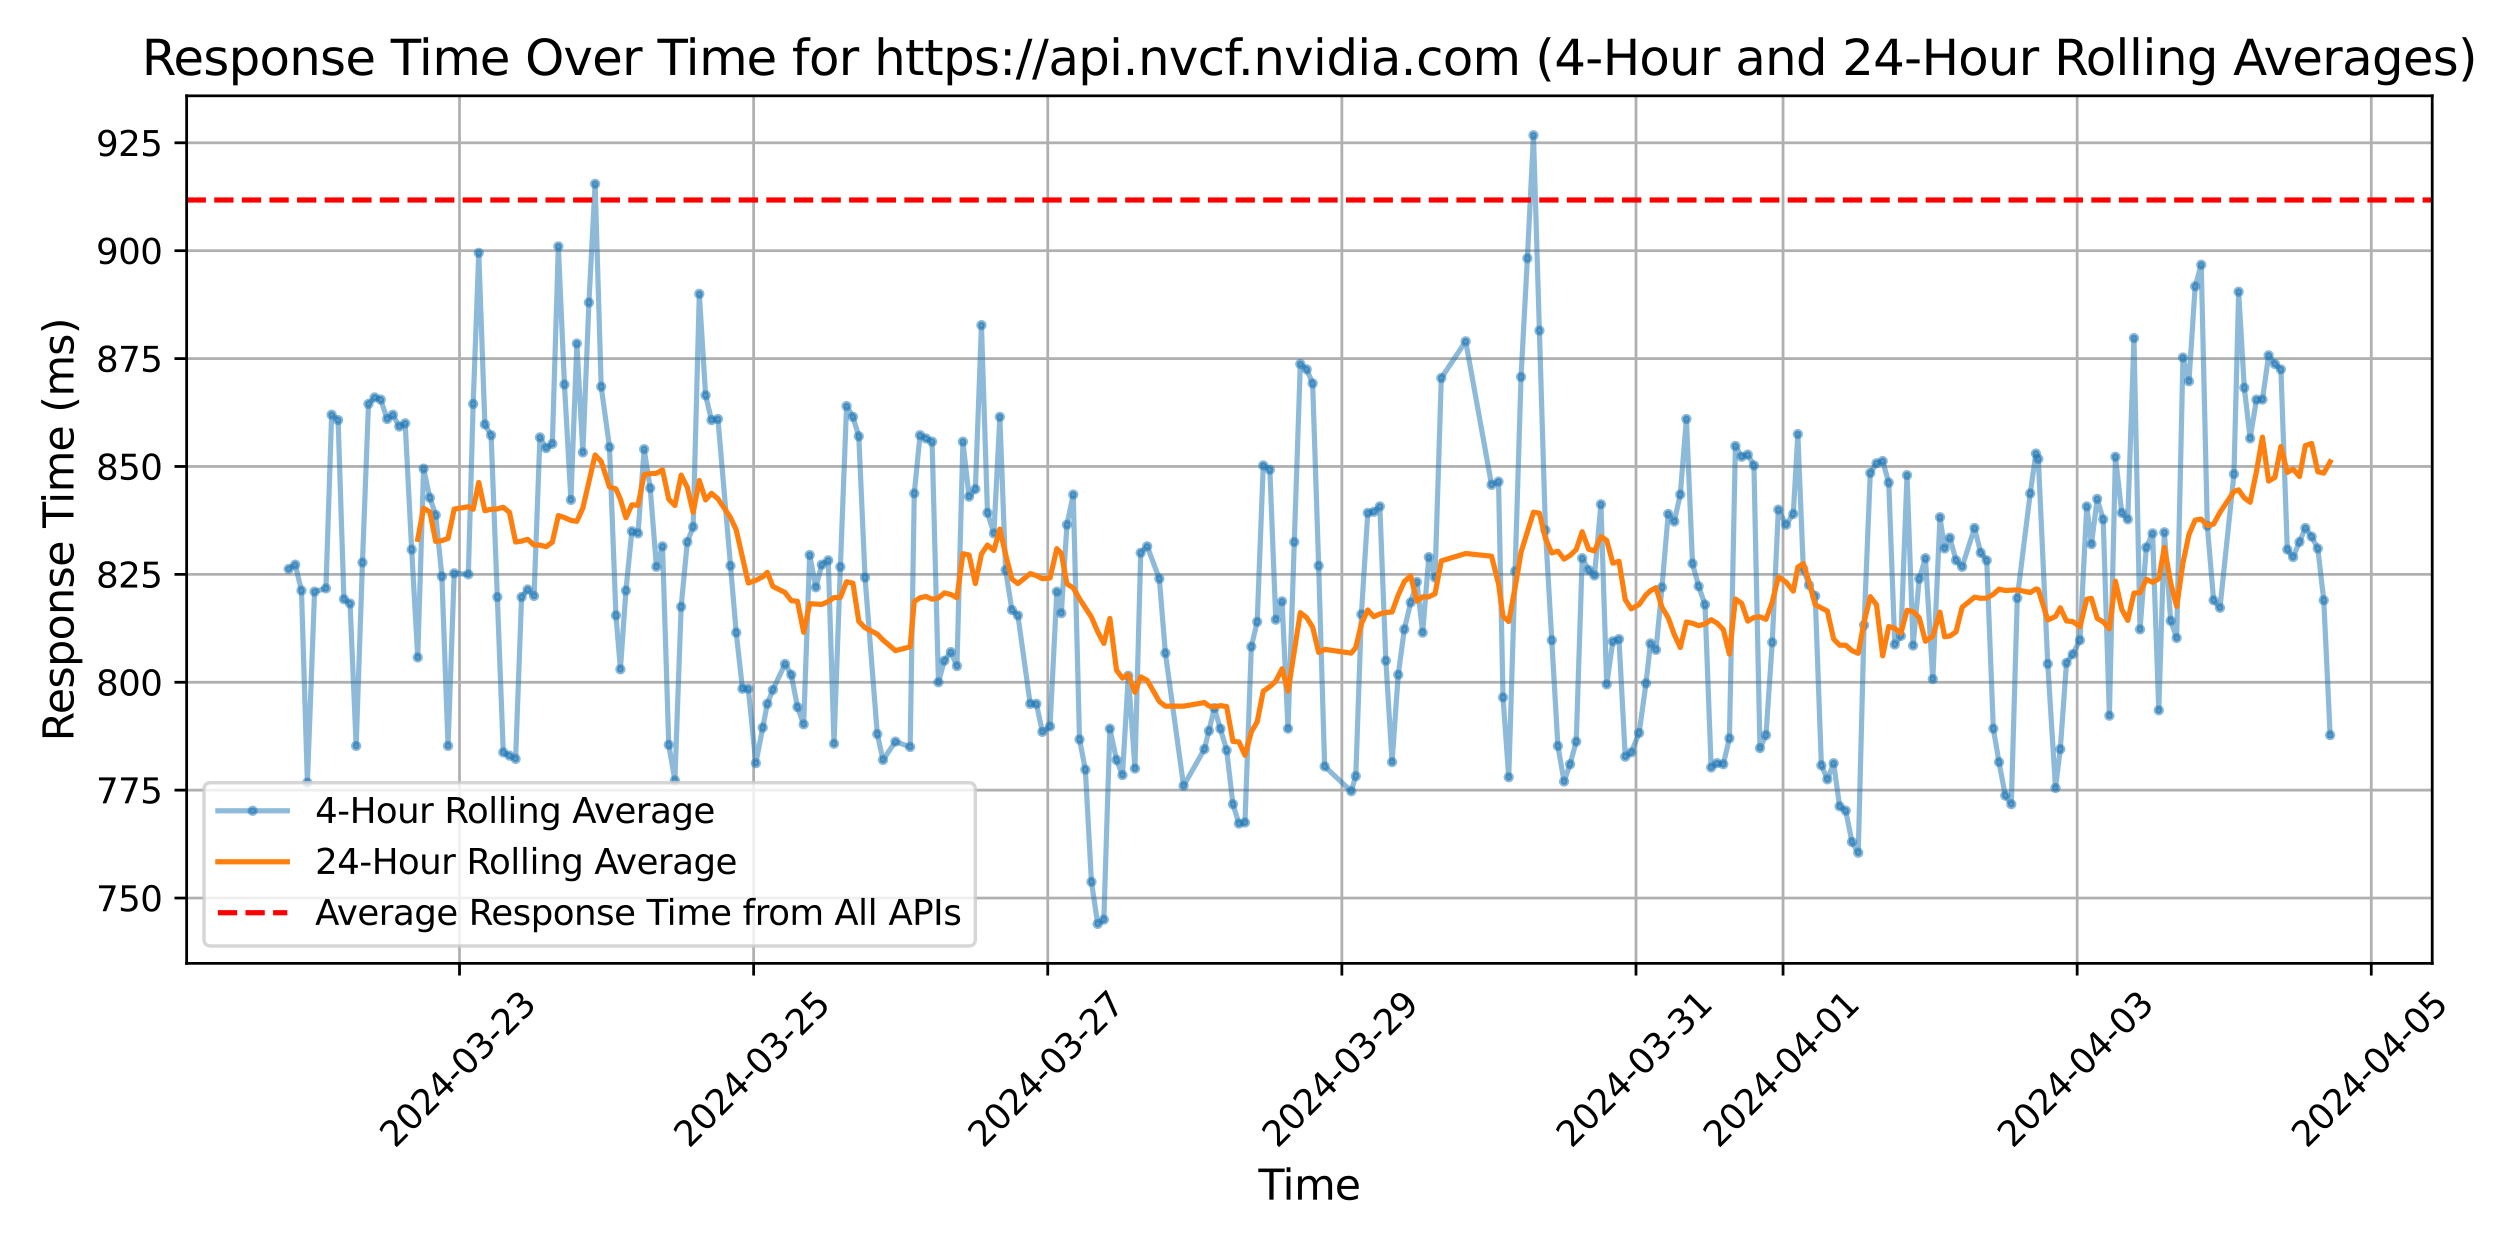 <?xml version="1.0" encoding="utf-8" standalone="no"?>
<!DOCTYPE svg PUBLIC "-//W3C//DTD SVG 1.1//EN"
  "http://www.w3.org/Graphics/SVG/1.1/DTD/svg11.dtd">
<svg xmlns:xlink="http://www.w3.org/1999/xlink" width="720pt" height="360pt" viewBox="0 0 720 360" xmlns="http://www.w3.org/2000/svg" version="1.1">
 <defs>
  <style type="text/css">*{stroke-linejoin: round; stroke-linecap: butt}</style>
 </defs>
 <g id="figure_1">
  <g id="patch_1">
   <path d="M 0 360 
L 720 360 
L 720 0 
L 0 0 
z
" style="fill: #ffffff"/>
  </g>
  <g id="axes_1">
   <g id="patch_2">
    <path d="M 53.75 277.447 
L 700.476 277.447 
L 700.476 27.6 
L 53.75 27.6 
z
" style="fill: #ffffff"/>
   </g>
   <g id="matplotlib.axis_1">
    <g id="xtick_1">
     <g id="line2d_1">
      <path d="M 132.339 277.447 
L 132.339 27.6 
" clip-path="url(#pfe9e5c0203)" style="fill: none; stroke: #b0b0b0; stroke-width: 0.8; stroke-linecap: square"/>
     </g>
     <g id="line2d_2">
      <defs>
       <path id="m10d51010a5" d="M 0 0 
L 0 3.5 
" style="stroke: #000000; stroke-width: 0.8"/>
      </defs>
      <g>
       <use xlink:href="#m10d51010a5" x="132.339" y="277.447" style="stroke: #000000; stroke-width: 0.8"/>
      </g>
     </g>
     <g id="text_1">
      <!-- 2024-03-23 -->
      <g transform="translate(113.744 330.914) rotate(-45) scale(0.1 -0.1)">
       <defs>
        <path id="DejaVuSans-32" d="M 1228 531 
L 3431 531 
L 3431 0 
L 469 0 
L 469 531 
Q 828 903 1448 1529 
Q 2069 2156 2228 2338 
Q 2531 2678 2651 2914 
Q 2772 3150 2772 3378 
Q 2772 3750 2511 3984 
Q 2250 4219 1831 4219 
Q 1534 4219 1204 4116 
Q 875 4013 500 3803 
L 500 4441 
Q 881 4594 1212 4672 
Q 1544 4750 1819 4750 
Q 2544 4750 2975 4387 
Q 3406 4025 3406 3419 
Q 3406 3131 3298 2873 
Q 3191 2616 2906 2266 
Q 2828 2175 2409 1742 
Q 1991 1309 1228 531 
z
" transform="scale(0.016)"/>
        <path id="DejaVuSans-30" d="M 2034 4250 
Q 1547 4250 1301 3770 
Q 1056 3291 1056 2328 
Q 1056 1369 1301 889 
Q 1547 409 2034 409 
Q 2525 409 2770 889 
Q 3016 1369 3016 2328 
Q 3016 3291 2770 3770 
Q 2525 4250 2034 4250 
z
M 2034 4750 
Q 2819 4750 3233 4129 
Q 3647 3509 3647 2328 
Q 3647 1150 3233 529 
Q 2819 -91 2034 -91 
Q 1250 -91 836 529 
Q 422 1150 422 2328 
Q 422 3509 836 4129 
Q 1250 4750 2034 4750 
z
" transform="scale(0.016)"/>
        <path id="DejaVuSans-34" d="M 2419 4116 
L 825 1625 
L 2419 1625 
L 2419 4116 
z
M 2253 4666 
L 3047 4666 
L 3047 1625 
L 3713 1625 
L 3713 1100 
L 3047 1100 
L 3047 0 
L 2419 0 
L 2419 1100 
L 313 1100 
L 313 1709 
L 2253 4666 
z
" transform="scale(0.016)"/>
        <path id="DejaVuSans-2d" d="M 313 2009 
L 1997 2009 
L 1997 1497 
L 313 1497 
L 313 2009 
z
" transform="scale(0.016)"/>
        <path id="DejaVuSans-33" d="M 2597 2516 
Q 3050 2419 3304 2112 
Q 3559 1806 3559 1356 
Q 3559 666 3084 287 
Q 2609 -91 1734 -91 
Q 1441 -91 1130 -33 
Q 819 25 488 141 
L 488 750 
Q 750 597 1062 519 
Q 1375 441 1716 441 
Q 2309 441 2620 675 
Q 2931 909 2931 1356 
Q 2931 1769 2642 2001 
Q 2353 2234 1838 2234 
L 1294 2234 
L 1294 2753 
L 1863 2753 
Q 2328 2753 2575 2939 
Q 2822 3125 2822 3475 
Q 2822 3834 2567 4026 
Q 2313 4219 1838 4219 
Q 1578 4219 1281 4162 
Q 984 4106 628 3988 
L 628 4550 
Q 988 4650 1302 4700 
Q 1616 4750 1894 4750 
Q 2613 4750 3031 4423 
Q 3450 4097 3450 3541 
Q 3450 3153 3228 2886 
Q 3006 2619 2597 2516 
z
" transform="scale(0.016)"/>
       </defs>
       <use xlink:href="#DejaVuSans-32"/>
       <use xlink:href="#DejaVuSans-30" x="63.623"/>
       <use xlink:href="#DejaVuSans-32" x="127.246"/>
       <use xlink:href="#DejaVuSans-34" x="190.869"/>
       <use xlink:href="#DejaVuSans-2d" x="254.492"/>
       <use xlink:href="#DejaVuSans-30" x="290.576"/>
       <use xlink:href="#DejaVuSans-33" x="354.199"/>
       <use xlink:href="#DejaVuSans-2d" x="417.822"/>
       <use xlink:href="#DejaVuSans-32" x="453.906"/>
       <use xlink:href="#DejaVuSans-33" x="517.529"/>
      </g>
     </g>
    </g>
    <g id="xtick_2">
     <g id="line2d_3">
      <path d="M 217.045 277.447 
L 217.045 27.6 
" clip-path="url(#pfe9e5c0203)" style="fill: none; stroke: #b0b0b0; stroke-width: 0.8; stroke-linecap: square"/>
     </g>
     <g id="line2d_4">
      <g>
       <use xlink:href="#m10d51010a5" x="217.045" y="277.447" style="stroke: #000000; stroke-width: 0.8"/>
      </g>
     </g>
     <g id="text_2">
      <!-- 2024-03-25 -->
      <g transform="translate(198.45 330.914) rotate(-45) scale(0.1 -0.1)">
       <defs>
        <path id="DejaVuSans-35" d="M 691 4666 
L 3169 4666 
L 3169 4134 
L 1269 4134 
L 1269 2991 
Q 1406 3038 1543 3061 
Q 1681 3084 1819 3084 
Q 2600 3084 3056 2656 
Q 3513 2228 3513 1497 
Q 3513 744 3044 326 
Q 2575 -91 1722 -91 
Q 1428 -91 1123 -41 
Q 819 9 494 109 
L 494 744 
Q 775 591 1075 516 
Q 1375 441 1709 441 
Q 2250 441 2565 725 
Q 2881 1009 2881 1497 
Q 2881 1984 2565 2268 
Q 2250 2553 1709 2553 
Q 1456 2553 1204 2497 
Q 953 2441 691 2322 
L 691 4666 
z
" transform="scale(0.016)"/>
       </defs>
       <use xlink:href="#DejaVuSans-32"/>
       <use xlink:href="#DejaVuSans-30" x="63.623"/>
       <use xlink:href="#DejaVuSans-32" x="127.246"/>
       <use xlink:href="#DejaVuSans-34" x="190.869"/>
       <use xlink:href="#DejaVuSans-2d" x="254.492"/>
       <use xlink:href="#DejaVuSans-30" x="290.576"/>
       <use xlink:href="#DejaVuSans-33" x="354.199"/>
       <use xlink:href="#DejaVuSans-2d" x="417.822"/>
       <use xlink:href="#DejaVuSans-32" x="453.906"/>
       <use xlink:href="#DejaVuSans-35" x="517.529"/>
      </g>
     </g>
    </g>
    <g id="xtick_3">
     <g id="line2d_5">
      <path d="M 301.751 277.447 
L 301.751 27.6 
" clip-path="url(#pfe9e5c0203)" style="fill: none; stroke: #b0b0b0; stroke-width: 0.8; stroke-linecap: square"/>
     </g>
     <g id="line2d_6">
      <g>
       <use xlink:href="#m10d51010a5" x="301.751" y="277.447" style="stroke: #000000; stroke-width: 0.8"/>
      </g>
     </g>
     <g id="text_3">
      <!-- 2024-03-27 -->
      <g transform="translate(283.155 330.914) rotate(-45) scale(0.1 -0.1)">
       <defs>
        <path id="DejaVuSans-37" d="M 525 4666 
L 3525 4666 
L 3525 4397 
L 1831 0 
L 1172 0 
L 2766 4134 
L 525 4134 
L 525 4666 
z
" transform="scale(0.016)"/>
       </defs>
       <use xlink:href="#DejaVuSans-32"/>
       <use xlink:href="#DejaVuSans-30" x="63.623"/>
       <use xlink:href="#DejaVuSans-32" x="127.246"/>
       <use xlink:href="#DejaVuSans-34" x="190.869"/>
       <use xlink:href="#DejaVuSans-2d" x="254.492"/>
       <use xlink:href="#DejaVuSans-30" x="290.576"/>
       <use xlink:href="#DejaVuSans-33" x="354.199"/>
       <use xlink:href="#DejaVuSans-2d" x="417.822"/>
       <use xlink:href="#DejaVuSans-32" x="453.906"/>
       <use xlink:href="#DejaVuSans-37" x="517.529"/>
      </g>
     </g>
    </g>
    <g id="xtick_4">
     <g id="line2d_7">
      <path d="M 386.457 277.447 
L 386.457 27.6 
" clip-path="url(#pfe9e5c0203)" style="fill: none; stroke: #b0b0b0; stroke-width: 0.8; stroke-linecap: square"/>
     </g>
     <g id="line2d_8">
      <g>
       <use xlink:href="#m10d51010a5" x="386.457" y="277.447" style="stroke: #000000; stroke-width: 0.8"/>
      </g>
     </g>
     <g id="text_4">
      <!-- 2024-03-29 -->
      <g transform="translate(367.861 330.914) rotate(-45) scale(0.1 -0.1)">
       <defs>
        <path id="DejaVuSans-39" d="M 703 97 
L 703 672 
Q 941 559 1184 500 
Q 1428 441 1663 441 
Q 2288 441 2617 861 
Q 2947 1281 2994 2138 
Q 2813 1869 2534 1725 
Q 2256 1581 1919 1581 
Q 1219 1581 811 2004 
Q 403 2428 403 3163 
Q 403 3881 828 4315 
Q 1253 4750 1959 4750 
Q 2769 4750 3195 4129 
Q 3622 3509 3622 2328 
Q 3622 1225 3098 567 
Q 2575 -91 1691 -91 
Q 1453 -91 1209 -44 
Q 966 3 703 97 
z
M 1959 2075 
Q 2384 2075 2632 2365 
Q 2881 2656 2881 3163 
Q 2881 3666 2632 3958 
Q 2384 4250 1959 4250 
Q 1534 4250 1286 3958 
Q 1038 3666 1038 3163 
Q 1038 2656 1286 2365 
Q 1534 2075 1959 2075 
z
" transform="scale(0.016)"/>
       </defs>
       <use xlink:href="#DejaVuSans-32"/>
       <use xlink:href="#DejaVuSans-30" x="63.623"/>
       <use xlink:href="#DejaVuSans-32" x="127.246"/>
       <use xlink:href="#DejaVuSans-34" x="190.869"/>
       <use xlink:href="#DejaVuSans-2d" x="254.492"/>
       <use xlink:href="#DejaVuSans-30" x="290.576"/>
       <use xlink:href="#DejaVuSans-33" x="354.199"/>
       <use xlink:href="#DejaVuSans-2d" x="417.822"/>
       <use xlink:href="#DejaVuSans-32" x="453.906"/>
       <use xlink:href="#DejaVuSans-39" x="517.529"/>
      </g>
     </g>
    </g>
    <g id="xtick_5">
     <g id="line2d_9">
      <path d="M 471.163 277.447 
L 471.163 27.6 
" clip-path="url(#pfe9e5c0203)" style="fill: none; stroke: #b0b0b0; stroke-width: 0.8; stroke-linecap: square"/>
     </g>
     <g id="line2d_10">
      <g>
       <use xlink:href="#m10d51010a5" x="471.163" y="277.447" style="stroke: #000000; stroke-width: 0.8"/>
      </g>
     </g>
     <g id="text_5">
      <!-- 2024-03-31 -->
      <g transform="translate(452.567 330.914) rotate(-45) scale(0.1 -0.1)">
       <defs>
        <path id="DejaVuSans-31" d="M 794 531 
L 1825 531 
L 1825 4091 
L 703 3866 
L 703 4441 
L 1819 4666 
L 2450 4666 
L 2450 531 
L 3481 531 
L 3481 0 
L 794 0 
L 794 531 
z
" transform="scale(0.016)"/>
       </defs>
       <use xlink:href="#DejaVuSans-32"/>
       <use xlink:href="#DejaVuSans-30" x="63.623"/>
       <use xlink:href="#DejaVuSans-32" x="127.246"/>
       <use xlink:href="#DejaVuSans-34" x="190.869"/>
       <use xlink:href="#DejaVuSans-2d" x="254.492"/>
       <use xlink:href="#DejaVuSans-30" x="290.576"/>
       <use xlink:href="#DejaVuSans-33" x="354.199"/>
       <use xlink:href="#DejaVuSans-2d" x="417.822"/>
       <use xlink:href="#DejaVuSans-33" x="453.906"/>
       <use xlink:href="#DejaVuSans-31" x="517.529"/>
      </g>
     </g>
    </g>
    <g id="xtick_6">
     <g id="line2d_11">
      <path d="M 513.516 277.447 
L 513.516 27.6 
" clip-path="url(#pfe9e5c0203)" style="fill: none; stroke: #b0b0b0; stroke-width: 0.8; stroke-linecap: square"/>
     </g>
     <g id="line2d_12">
      <g>
       <use xlink:href="#m10d51010a5" x="513.516" y="277.447" style="stroke: #000000; stroke-width: 0.8"/>
      </g>
     </g>
     <g id="text_6">
      <!-- 2024-04-01 -->
      <g transform="translate(494.92 330.914) rotate(-45) scale(0.1 -0.1)">
       <use xlink:href="#DejaVuSans-32"/>
       <use xlink:href="#DejaVuSans-30" x="63.623"/>
       <use xlink:href="#DejaVuSans-32" x="127.246"/>
       <use xlink:href="#DejaVuSans-34" x="190.869"/>
       <use xlink:href="#DejaVuSans-2d" x="254.492"/>
       <use xlink:href="#DejaVuSans-30" x="290.576"/>
       <use xlink:href="#DejaVuSans-34" x="354.199"/>
       <use xlink:href="#DejaVuSans-2d" x="417.822"/>
       <use xlink:href="#DejaVuSans-30" x="453.906"/>
       <use xlink:href="#DejaVuSans-31" x="517.529"/>
      </g>
     </g>
    </g>
    <g id="xtick_7">
     <g id="line2d_13">
      <path d="M 598.222 277.447 
L 598.222 27.6 
" clip-path="url(#pfe9e5c0203)" style="fill: none; stroke: #b0b0b0; stroke-width: 0.8; stroke-linecap: square"/>
     </g>
     <g id="line2d_14">
      <g>
       <use xlink:href="#m10d51010a5" x="598.222" y="277.447" style="stroke: #000000; stroke-width: 0.8"/>
      </g>
     </g>
     <g id="text_7">
      <!-- 2024-04-03 -->
      <g transform="translate(579.626 330.914) rotate(-45) scale(0.1 -0.1)">
       <use xlink:href="#DejaVuSans-32"/>
       <use xlink:href="#DejaVuSans-30" x="63.623"/>
       <use xlink:href="#DejaVuSans-32" x="127.246"/>
       <use xlink:href="#DejaVuSans-34" x="190.869"/>
       <use xlink:href="#DejaVuSans-2d" x="254.492"/>
       <use xlink:href="#DejaVuSans-30" x="290.576"/>
       <use xlink:href="#DejaVuSans-34" x="354.199"/>
       <use xlink:href="#DejaVuSans-2d" x="417.822"/>
       <use xlink:href="#DejaVuSans-30" x="453.906"/>
       <use xlink:href="#DejaVuSans-33" x="517.529"/>
      </g>
     </g>
    </g>
    <g id="xtick_8">
     <g id="line2d_15">
      <path d="M 682.928 277.447 
L 682.928 27.6 
" clip-path="url(#pfe9e5c0203)" style="fill: none; stroke: #b0b0b0; stroke-width: 0.8; stroke-linecap: square"/>
     </g>
     <g id="line2d_16">
      <g>
       <use xlink:href="#m10d51010a5" x="682.928" y="277.447" style="stroke: #000000; stroke-width: 0.8"/>
      </g>
     </g>
     <g id="text_8">
      <!-- 2024-04-05 -->
      <g transform="translate(664.332 330.914) rotate(-45) scale(0.1 -0.1)">
       <use xlink:href="#DejaVuSans-32"/>
       <use xlink:href="#DejaVuSans-30" x="63.623"/>
       <use xlink:href="#DejaVuSans-32" x="127.246"/>
       <use xlink:href="#DejaVuSans-34" x="190.869"/>
       <use xlink:href="#DejaVuSans-2d" x="254.492"/>
       <use xlink:href="#DejaVuSans-30" x="290.576"/>
       <use xlink:href="#DejaVuSans-34" x="354.199"/>
       <use xlink:href="#DejaVuSans-2d" x="417.822"/>
       <use xlink:href="#DejaVuSans-30" x="453.906"/>
       <use xlink:href="#DejaVuSans-35" x="517.529"/>
      </g>
     </g>
    </g>
    <g id="text_9">
     <!-- Time -->
     <g transform="translate(362.432 345.502) scale(0.12 -0.12)">
      <defs>
       <path id="DejaVuSans-54" d="M -19 4666 
L 3928 4666 
L 3928 4134 
L 2272 4134 
L 2272 0 
L 1638 0 
L 1638 4134 
L -19 4134 
L -19 4666 
z
" transform="scale(0.016)"/>
       <path id="DejaVuSans-69" d="M 603 3500 
L 1178 3500 
L 1178 0 
L 603 0 
L 603 3500 
z
M 603 4863 
L 1178 4863 
L 1178 4134 
L 603 4134 
L 603 4863 
z
" transform="scale(0.016)"/>
       <path id="DejaVuSans-6d" d="M 3328 2828 
Q 3544 3216 3844 3400 
Q 4144 3584 4550 3584 
Q 5097 3584 5394 3201 
Q 5691 2819 5691 2113 
L 5691 0 
L 5113 0 
L 5113 2094 
Q 5113 2597 4934 2840 
Q 4756 3084 4391 3084 
Q 3944 3084 3684 2787 
Q 3425 2491 3425 1978 
L 3425 0 
L 2847 0 
L 2847 2094 
Q 2847 2600 2669 2842 
Q 2491 3084 2119 3084 
Q 1678 3084 1418 2786 
Q 1159 2488 1159 1978 
L 1159 0 
L 581 0 
L 581 3500 
L 1159 3500 
L 1159 2956 
Q 1356 3278 1631 3431 
Q 1906 3584 2284 3584 
Q 2666 3584 2933 3390 
Q 3200 3197 3328 2828 
z
" transform="scale(0.016)"/>
       <path id="DejaVuSans-65" d="M 3597 1894 
L 3597 1613 
L 953 1613 
Q 991 1019 1311 708 
Q 1631 397 2203 397 
Q 2534 397 2845 478 
Q 3156 559 3463 722 
L 3463 178 
Q 3153 47 2828 -22 
Q 2503 -91 2169 -91 
Q 1331 -91 842 396 
Q 353 884 353 1716 
Q 353 2575 817 3079 
Q 1281 3584 2069 3584 
Q 2775 3584 3186 3129 
Q 3597 2675 3597 1894 
z
M 3022 2063 
Q 3016 2534 2758 2815 
Q 2500 3097 2075 3097 
Q 1594 3097 1305 2825 
Q 1016 2553 972 2059 
L 3022 2063 
z
" transform="scale(0.016)"/>
      </defs>
      <use xlink:href="#DejaVuSans-54"/>
      <use xlink:href="#DejaVuSans-69" x="57.959"/>
      <use xlink:href="#DejaVuSans-6d" x="85.742"/>
      <use xlink:href="#DejaVuSans-65" x="183.154"/>
     </g>
    </g>
   </g>
   <g id="matplotlib.axis_2">
    <g id="ytick_1">
     <g id="line2d_17">
      <path d="M 53.75 258.633 
L 700.476 258.633 
" clip-path="url(#pfe9e5c0203)" style="fill: none; stroke: #b0b0b0; stroke-width: 0.8; stroke-linecap: square"/>
     </g>
     <g id="line2d_18">
      <defs>
       <path id="mc3a6d13684" d="M 0 0 
L -3.5 0 
" style="stroke: #000000; stroke-width: 0.8"/>
      </defs>
      <g>
       <use xlink:href="#mc3a6d13684" x="53.75" y="258.633" style="stroke: #000000; stroke-width: 0.8"/>
      </g>
     </g>
     <g id="text_10">
      <!-- 750 -->
      <g transform="translate(27.663 262.432) scale(0.1 -0.1)">
       <use xlink:href="#DejaVuSans-37"/>
       <use xlink:href="#DejaVuSans-35" x="63.623"/>
       <use xlink:href="#DejaVuSans-30" x="127.246"/>
      </g>
     </g>
    </g>
    <g id="ytick_2">
     <g id="line2d_19">
      <path d="M 53.75 227.561 
L 700.476 227.561 
" clip-path="url(#pfe9e5c0203)" style="fill: none; stroke: #b0b0b0; stroke-width: 0.8; stroke-linecap: square"/>
     </g>
     <g id="line2d_20">
      <g>
       <use xlink:href="#mc3a6d13684" x="53.75" y="227.561" style="stroke: #000000; stroke-width: 0.8"/>
      </g>
     </g>
     <g id="text_11">
      <!-- 775 -->
      <g transform="translate(27.663 231.36) scale(0.1 -0.1)">
       <use xlink:href="#DejaVuSans-37"/>
       <use xlink:href="#DejaVuSans-37" x="63.623"/>
       <use xlink:href="#DejaVuSans-35" x="127.246"/>
      </g>
     </g>
    </g>
    <g id="ytick_3">
     <g id="line2d_21">
      <path d="M 53.75 196.49 
L 700.476 196.49 
" clip-path="url(#pfe9e5c0203)" style="fill: none; stroke: #b0b0b0; stroke-width: 0.8; stroke-linecap: square"/>
     </g>
     <g id="line2d_22">
      <g>
       <use xlink:href="#mc3a6d13684" x="53.75" y="196.49" style="stroke: #000000; stroke-width: 0.8"/>
      </g>
     </g>
     <g id="text_12">
      <!-- 800 -->
      <g transform="translate(27.663 200.289) scale(0.1 -0.1)">
       <defs>
        <path id="DejaVuSans-38" d="M 2034 2216 
Q 1584 2216 1326 1975 
Q 1069 1734 1069 1313 
Q 1069 891 1326 650 
Q 1584 409 2034 409 
Q 2484 409 2743 651 
Q 3003 894 3003 1313 
Q 3003 1734 2745 1975 
Q 2488 2216 2034 2216 
z
M 1403 2484 
Q 997 2584 770 2862 
Q 544 3141 544 3541 
Q 544 4100 942 4425 
Q 1341 4750 2034 4750 
Q 2731 4750 3128 4425 
Q 3525 4100 3525 3541 
Q 3525 3141 3298 2862 
Q 3072 2584 2669 2484 
Q 3125 2378 3379 2068 
Q 3634 1759 3634 1313 
Q 3634 634 3220 271 
Q 2806 -91 2034 -91 
Q 1263 -91 848 271 
Q 434 634 434 1313 
Q 434 1759 690 2068 
Q 947 2378 1403 2484 
z
M 1172 3481 
Q 1172 3119 1398 2916 
Q 1625 2713 2034 2713 
Q 2441 2713 2670 2916 
Q 2900 3119 2900 3481 
Q 2900 3844 2670 4047 
Q 2441 4250 2034 4250 
Q 1625 4250 1398 4047 
Q 1172 3844 1172 3481 
z
" transform="scale(0.016)"/>
       </defs>
       <use xlink:href="#DejaVuSans-38"/>
       <use xlink:href="#DejaVuSans-30" x="63.623"/>
       <use xlink:href="#DejaVuSans-30" x="127.246"/>
      </g>
     </g>
    </g>
    <g id="ytick_4">
     <g id="line2d_23">
      <path d="M 53.75 165.418 
L 700.476 165.418 
" clip-path="url(#pfe9e5c0203)" style="fill: none; stroke: #b0b0b0; stroke-width: 0.8; stroke-linecap: square"/>
     </g>
     <g id="line2d_24">
      <g>
       <use xlink:href="#mc3a6d13684" x="53.75" y="165.418" style="stroke: #000000; stroke-width: 0.8"/>
      </g>
     </g>
     <g id="text_13">
      <!-- 825 -->
      <g transform="translate(27.663 169.217) scale(0.1 -0.1)">
       <use xlink:href="#DejaVuSans-38"/>
       <use xlink:href="#DejaVuSans-32" x="63.623"/>
       <use xlink:href="#DejaVuSans-35" x="127.246"/>
      </g>
     </g>
    </g>
    <g id="ytick_5">
     <g id="line2d_25">
      <path d="M 53.75 134.346 
L 700.476 134.346 
" clip-path="url(#pfe9e5c0203)" style="fill: none; stroke: #b0b0b0; stroke-width: 0.8; stroke-linecap: square"/>
     </g>
     <g id="line2d_26">
      <g>
       <use xlink:href="#mc3a6d13684" x="53.75" y="134.346" style="stroke: #000000; stroke-width: 0.8"/>
      </g>
     </g>
     <g id="text_14">
      <!-- 850 -->
      <g transform="translate(27.663 138.146) scale(0.1 -0.1)">
       <use xlink:href="#DejaVuSans-38"/>
       <use xlink:href="#DejaVuSans-35" x="63.623"/>
       <use xlink:href="#DejaVuSans-30" x="127.246"/>
      </g>
     </g>
    </g>
    <g id="ytick_6">
     <g id="line2d_27">
      <path d="M 53.75 103.275 
L 700.476 103.275 
" clip-path="url(#pfe9e5c0203)" style="fill: none; stroke: #b0b0b0; stroke-width: 0.8; stroke-linecap: square"/>
     </g>
     <g id="line2d_28">
      <g>
       <use xlink:href="#mc3a6d13684" x="53.75" y="103.275" style="stroke: #000000; stroke-width: 0.8"/>
      </g>
     </g>
     <g id="text_15">
      <!-- 875 -->
      <g transform="translate(27.663 107.074) scale(0.1 -0.1)">
       <use xlink:href="#DejaVuSans-38"/>
       <use xlink:href="#DejaVuSans-37" x="63.623"/>
       <use xlink:href="#DejaVuSans-35" x="127.246"/>
      </g>
     </g>
    </g>
    <g id="ytick_7">
     <g id="line2d_29">
      <path d="M 53.75 72.203 
L 700.476 72.203 
" clip-path="url(#pfe9e5c0203)" style="fill: none; stroke: #b0b0b0; stroke-width: 0.8; stroke-linecap: square"/>
     </g>
     <g id="line2d_30">
      <g>
       <use xlink:href="#mc3a6d13684" x="53.75" y="72.203" style="stroke: #000000; stroke-width: 0.8"/>
      </g>
     </g>
     <g id="text_16">
      <!-- 900 -->
      <g transform="translate(27.663 76.002) scale(0.1 -0.1)">
       <use xlink:href="#DejaVuSans-39"/>
       <use xlink:href="#DejaVuSans-30" x="63.623"/>
       <use xlink:href="#DejaVuSans-30" x="127.246"/>
      </g>
     </g>
    </g>
    <g id="ytick_8">
     <g id="line2d_31">
      <path d="M 53.75 41.132 
L 700.476 41.132 
" clip-path="url(#pfe9e5c0203)" style="fill: none; stroke: #b0b0b0; stroke-width: 0.8; stroke-linecap: square"/>
     </g>
     <g id="line2d_32">
      <g>
       <use xlink:href="#mc3a6d13684" x="53.75" y="41.132" style="stroke: #000000; stroke-width: 0.8"/>
      </g>
     </g>
     <g id="text_17">
      <!-- 925 -->
      <g transform="translate(27.663 44.931) scale(0.1 -0.1)">
       <use xlink:href="#DejaVuSans-39"/>
       <use xlink:href="#DejaVuSans-32" x="63.623"/>
       <use xlink:href="#DejaVuSans-35" x="127.246"/>
      </g>
     </g>
    </g>
    <g id="text_18">
     <!-- Response Time (ms) -->
     <g transform="translate(21.167 213.486) rotate(-90) scale(0.12 -0.12)">
      <defs>
       <path id="DejaVuSans-52" d="M 2841 2188 
Q 3044 2119 3236 1894 
Q 3428 1669 3622 1275 
L 4263 0 
L 3584 0 
L 2988 1197 
Q 2756 1666 2539 1819 
Q 2322 1972 1947 1972 
L 1259 1972 
L 1259 0 
L 628 0 
L 628 4666 
L 2053 4666 
Q 2853 4666 3247 4331 
Q 3641 3997 3641 3322 
Q 3641 2881 3436 2590 
Q 3231 2300 2841 2188 
z
M 1259 4147 
L 1259 2491 
L 2053 2491 
Q 2509 2491 2742 2702 
Q 2975 2913 2975 3322 
Q 2975 3731 2742 3939 
Q 2509 4147 2053 4147 
L 1259 4147 
z
" transform="scale(0.016)"/>
       <path id="DejaVuSans-73" d="M 2834 3397 
L 2834 2853 
Q 2591 2978 2328 3040 
Q 2066 3103 1784 3103 
Q 1356 3103 1142 2972 
Q 928 2841 928 2578 
Q 928 2378 1081 2264 
Q 1234 2150 1697 2047 
L 1894 2003 
Q 2506 1872 2764 1633 
Q 3022 1394 3022 966 
Q 3022 478 2636 193 
Q 2250 -91 1575 -91 
Q 1294 -91 989 -36 
Q 684 19 347 128 
L 347 722 
Q 666 556 975 473 
Q 1284 391 1588 391 
Q 1994 391 2212 530 
Q 2431 669 2431 922 
Q 2431 1156 2273 1281 
Q 2116 1406 1581 1522 
L 1381 1569 
Q 847 1681 609 1914 
Q 372 2147 372 2553 
Q 372 3047 722 3315 
Q 1072 3584 1716 3584 
Q 2034 3584 2315 3537 
Q 2597 3491 2834 3397 
z
" transform="scale(0.016)"/>
       <path id="DejaVuSans-70" d="M 1159 525 
L 1159 -1331 
L 581 -1331 
L 581 3500 
L 1159 3500 
L 1159 2969 
Q 1341 3281 1617 3432 
Q 1894 3584 2278 3584 
Q 2916 3584 3314 3078 
Q 3713 2572 3713 1747 
Q 3713 922 3314 415 
Q 2916 -91 2278 -91 
Q 1894 -91 1617 61 
Q 1341 213 1159 525 
z
M 3116 1747 
Q 3116 2381 2855 2742 
Q 2594 3103 2138 3103 
Q 1681 3103 1420 2742 
Q 1159 2381 1159 1747 
Q 1159 1113 1420 752 
Q 1681 391 2138 391 
Q 2594 391 2855 752 
Q 3116 1113 3116 1747 
z
" transform="scale(0.016)"/>
       <path id="DejaVuSans-6f" d="M 1959 3097 
Q 1497 3097 1228 2736 
Q 959 2375 959 1747 
Q 959 1119 1226 758 
Q 1494 397 1959 397 
Q 2419 397 2687 759 
Q 2956 1122 2956 1747 
Q 2956 2369 2687 2733 
Q 2419 3097 1959 3097 
z
M 1959 3584 
Q 2709 3584 3137 3096 
Q 3566 2609 3566 1747 
Q 3566 888 3137 398 
Q 2709 -91 1959 -91 
Q 1206 -91 779 398 
Q 353 888 353 1747 
Q 353 2609 779 3096 
Q 1206 3584 1959 3584 
z
" transform="scale(0.016)"/>
       <path id="DejaVuSans-6e" d="M 3513 2113 
L 3513 0 
L 2938 0 
L 2938 2094 
Q 2938 2591 2744 2837 
Q 2550 3084 2163 3084 
Q 1697 3084 1428 2787 
Q 1159 2491 1159 1978 
L 1159 0 
L 581 0 
L 581 3500 
L 1159 3500 
L 1159 2956 
Q 1366 3272 1645 3428 
Q 1925 3584 2291 3584 
Q 2894 3584 3203 3211 
Q 3513 2838 3513 2113 
z
" transform="scale(0.016)"/>
       <path id="DejaVuSans-20" transform="scale(0.016)"/>
       <path id="DejaVuSans-28" d="M 1984 4856 
Q 1566 4138 1362 3434 
Q 1159 2731 1159 2009 
Q 1159 1288 1364 580 
Q 1569 -128 1984 -844 
L 1484 -844 
Q 1016 -109 783 600 
Q 550 1309 550 2009 
Q 550 2706 781 3412 
Q 1013 4119 1484 4856 
L 1984 4856 
z
" transform="scale(0.016)"/>
       <path id="DejaVuSans-29" d="M 513 4856 
L 1013 4856 
Q 1481 4119 1714 3412 
Q 1947 2706 1947 2009 
Q 1947 1309 1714 600 
Q 1481 -109 1013 -844 
L 513 -844 
Q 928 -128 1133 580 
Q 1338 1288 1338 2009 
Q 1338 2731 1133 3434 
Q 928 4138 513 4856 
z
" transform="scale(0.016)"/>
      </defs>
      <use xlink:href="#DejaVuSans-52"/>
      <use xlink:href="#DejaVuSans-65" x="64.982"/>
      <use xlink:href="#DejaVuSans-73" x="126.506"/>
      <use xlink:href="#DejaVuSans-70" x="178.605"/>
      <use xlink:href="#DejaVuSans-6f" x="242.082"/>
      <use xlink:href="#DejaVuSans-6e" x="303.264"/>
      <use xlink:href="#DejaVuSans-73" x="366.643"/>
      <use xlink:href="#DejaVuSans-65" x="418.742"/>
      <use xlink:href="#DejaVuSans-20" x="480.266"/>
      <use xlink:href="#DejaVuSans-54" x="512.053"/>
      <use xlink:href="#DejaVuSans-69" x="570.012"/>
      <use xlink:href="#DejaVuSans-6d" x="597.795"/>
      <use xlink:href="#DejaVuSans-65" x="695.207"/>
      <use xlink:href="#DejaVuSans-20" x="756.73"/>
      <use xlink:href="#DejaVuSans-28" x="788.518"/>
      <use xlink:href="#DejaVuSans-6d" x="827.531"/>
      <use xlink:href="#DejaVuSans-73" x="924.943"/>
      <use xlink:href="#DejaVuSans-29" x="977.043"/>
     </g>
    </g>
   </g>
   <g id="line2d_33">
    <path d="M 83.147 163.864 
L 85.022 162.622 
L 86.828 170.079 
L 88.527 225.386 
L 90.592 170.389 
L 93.868 169.457 
L 95.508 119.432 
L 97.373 120.986 
L 99.052 172.565 
L 100.818 173.807 
L 102.572 214.822 
L 104.386 162 
L 106.122 116.325 
L 107.886 114.461 
L 109.652 115.082 
L 111.497 120.675 
L 113.138 119.432 
L 114.985 122.85 
L 116.686 121.918 
L 118.558 158.272 
L 120.307 189.343 
L 121.994 134.968 
L 123.8 143.357 
L 125.492 148.329 
L 127.263 166.039 
L 129.032 214.822 
L 130.807 165.107 
L 134.881 165.418 
L 136.271 116.325 
L 137.885 72.825 
L 139.642 122.229 
L 141.438 125.336 
L 144.941 216.686 
L 148.492 218.55 
L 150.214 171.943 
L 151.97 169.768 
L 153.804 171.632 
L 155.498 125.957 
L 157.276 129.064 
L 159.072 127.821 
L 160.805 70.96 
L 162.557 110.732 
L 164.418 143.979 
L 166.132 98.925 
L 167.864 130.307 
L 169.609 87.118 
L 171.39 52.939 
L 173.142 111.353 
L 175.532 128.754 
L 177.389 177.225 
L 178.676 192.761 
L 180.269 170.079 
L 181.972 152.989 
L 183.749 153.611 
L 185.511 129.375 
L 187.262 140.561 
L 189.046 163.243 
L 190.802 157.339 
L 192.604 214.511 
L 194.365 224.765 
L 196.17 174.74 
L 197.943 156.097 
L 199.623 151.747 
L 201.399 84.632 
L 203.212 113.839 
L 204.91 120.986 
L 206.769 120.675 
L 212.036 182.197 
L 213.822 198.354 
L 215.509 198.354 
L 217.686 219.793 
L 220.995 202.704 
L 222.58 198.665 
L 226.094 191.207 
L 227.891 194.315 
L 229.669 203.636 
L 231.455 208.608 
L 233.185 159.825 
L 234.967 169.147 
L 236.68 162.622 
L 238.541 161.379 
L 240.195 214.2 
L 242.029 163.243 
L 243.809 116.946 
L 245.648 120.054 
L 247.331 125.646 
L 249.13 166.35 
L 252.658 211.404 
L 254.31 218.861 
L 257.884 213.579 
L 262.125 215.133 
L 263.306 142.114 
L 264.968 125.336 
L 268.442 127.2 
L 270.27 196.49 
L 271.981 190.275 
L 273.848 187.79 
L 275.601 191.829 
L 277.314 127.2 
L 279.082 143.046 
L 280.908 140.871 
L 282.657 93.643 
L 284.391 147.707 
L 286.242 153.611 
L 287.952 120.054 
L 289.623 164.175 
L 291.423 175.672 
L 293.155 177.225 
L 296.695 202.704 
L 298.484 202.704 
L 300.204 210.783 
L 302.406 209.229 
L 304.366 170.389 
L 305.658 176.604 
L 307.281 151.125 
L 309.09 142.425 
L 310.902 212.958 
L 312.583 221.658 
L 314.339 253.972 
L 316.135 266.09 
L 317.91 264.847 
L 319.64 209.85 
L 321.563 218.861 
L 323.271 223.211 
L 324.959 194.625 
L 326.865 221.347 
L 328.521 159.204 
L 330.384 157.339 
L 333.888 166.661 
L 335.629 188.1 
L 340.868 226.318 
L 346.876 215.754 
L 349.738 203.947 
L 353.276 216.065 
L 355.082 231.601 
L 356.813 237.193 
L 358.549 236.883 
L 360.382 186.236 
L 362.067 179.09 
L 363.817 134.036 
L 365.719 135.279 
L 367.418 178.468 
L 369.234 173.186 
L 370.945 209.85 
L 374.487 104.828 
L 376.33 106.382 
L 378.04 110.421 
L 379.769 162.932 
L 381.5 220.725 
L 389.158 227.872 
L 390.465 223.522 
L 392.079 176.915 
L 393.918 147.707 
L 395.664 147.397 
L 397.394 145.843 
L 399.127 190.275 
L 400.913 219.483 
L 402.688 194.315 
L 404.444 181.265 
L 406.272 173.497 
L 408.064 167.593 
L 409.726 182.197 
L 411.491 160.447 
L 413.285 166.35 
L 415.095 108.868 
L 422.119 98.303 
L 429.569 139.629 
L 431.577 138.696 
L 432.869 200.84 
L 434.518 223.833 
L 438.059 108.557 
L 439.889 74.378 
L 441.64 38.957 
L 445.086 152.679 
L 448.67 214.822 
L 450.454 225.075 
L 452.183 220.104 
L 453.951 213.579 
L 455.67 160.757 
L 457.53 164.175 
L 459.204 165.729 
L 461.065 145.222 
L 462.731 197.111 
L 464.494 184.682 
L 466.27 184.061 
L 468.07 217.929 
L 469.808 216.686 
L 472.065 211.093 
L 474.047 196.8 
L 475.32 185.304 
L 476.929 187.168 
L 478.646 169.147 
L 480.445 148.018 
L 482.196 150.193 
L 483.913 142.425 
L 485.686 120.675 
L 487.446 162.311 
L 489.205 168.836 
L 491.04 174.118 
L 492.813 221.036 
L 494.505 219.793 
L 496.304 220.104 
L 498.07 212.647 
L 499.791 128.443 
L 501.595 131.55 
L 503.356 130.929 
L 505.132 134.036 
L 506.871 215.443 
L 508.607 211.715 
L 510.405 184.993 
L 512.157 146.775 
L 514.38 151.125 
L 516.471 148.018 
L 517.774 125.025 
L 519.352 163.864 
L 520.991 168.525 
L 522.778 171.632 
L 524.554 220.415 
L 526.277 224.454 
L 528.092 219.793 
L 529.806 232.222 
L 531.563 233.465 
L 533.357 242.476 
L 535.171 245.583 
L 536.858 180.022 
L 538.638 136.211 
L 540.435 133.414 
L 542.211 132.793 
L 543.957 139.007 
L 545.692 185.615 
L 547.47 183.129 
L 549.221 136.832 
L 550.968 185.925 
L 552.734 166.661 
L 554.525 160.757 
L 556.649 195.557 
L 558.711 148.95 
L 560.051 157.961 
L 561.562 154.854 
L 563.331 161.379 
L 565.09 163.243 
L 568.66 152.057 
L 570.451 159.204 
L 572.176 161.379 
L 574.075 209.85 
L 575.712 219.483 
L 577.52 229.115 
L 579.254 231.601 
L 580.971 172.254 
L 584.699 142.114 
L 586.341 130.618 
L 587.036 132.171 
L 589.758 191.207 
L 591.979 226.94 
L 593.363 215.754 
L 595.15 190.897 
L 596.928 188.411 
L 599.031 184.372 
L 600.983 145.843 
L 602.334 156.718 
L 603.993 143.668 
L 605.719 149.572 
L 607.5 206.122 
L 609.24 131.55 
L 611.072 147.707 
L 612.8 149.572 
L 614.583 97.371 
L 616.326 181.265 
L 618.133 157.65 
L 619.94 153.611 
L 621.727 204.568 
L 623.335 153.3 
L 625.154 178.779 
L 626.881 183.75 
L 628.69 102.964 
L 630.424 109.8 
L 632.212 82.457 
L 633.952 76.243 
L 635.707 151.436 
L 637.514 172.875 
L 639.352 175.05 
L 643.38 136.521 
L 644.729 84.01 
L 646.354 111.664 
L 648.043 126.268 
L 649.857 115.082 
L 651.585 115.082 
L 653.36 102.343 
L 655.164 104.828 
L 656.898 106.382 
L 658.745 158.272 
L 660.404 160.447 
L 663.948 152.057 
L 665.751 154.543 
L 667.523 157.961 
L 669.243 172.875 
L 671.079 211.715 
L 671.079 211.715 
" clip-path="url(#pfe9e5c0203)" style="fill: none; stroke: #1f77b4; stroke-opacity: 0.5; stroke-width: 1.5; stroke-linecap: square"/>
    <defs>
     <path id="m83322ba981" d="M 0 1 
C 0.265 1 0.52 0.895 0.707 0.707 
C 0.895 0.52 1 0.265 1 0 
C 1 -0.265 0.895 -0.52 0.707 -0.707 
C 0.52 -0.895 0.265 -1 0 -1 
C -0.265 -1 -0.52 -0.895 -0.707 -0.707 
C -0.895 -0.52 -1 -0.265 -1 0 
C -1 0.265 -0.895 0.52 -0.707 0.707 
C -0.52 0.895 -0.265 1 0 1 
z
" style="stroke: #1f77b4; stroke-opacity: 0.5"/>
    </defs>
    <g clip-path="url(#pfe9e5c0203)">
     <use xlink:href="#m83322ba981" x="83.147" y="163.864" style="fill: #1f77b4; fill-opacity: 0.5; stroke: #1f77b4; stroke-opacity: 0.5"/>
     <use xlink:href="#m83322ba981" x="85.022" y="162.622" style="fill: #1f77b4; fill-opacity: 0.5; stroke: #1f77b4; stroke-opacity: 0.5"/>
     <use xlink:href="#m83322ba981" x="86.828" y="170.079" style="fill: #1f77b4; fill-opacity: 0.5; stroke: #1f77b4; stroke-opacity: 0.5"/>
     <use xlink:href="#m83322ba981" x="88.527" y="225.386" style="fill: #1f77b4; fill-opacity: 0.5; stroke: #1f77b4; stroke-opacity: 0.5"/>
     <use xlink:href="#m83322ba981" x="90.592" y="170.389" style="fill: #1f77b4; fill-opacity: 0.5; stroke: #1f77b4; stroke-opacity: 0.5"/>
     <use xlink:href="#m83322ba981" x="93.868" y="169.457" style="fill: #1f77b4; fill-opacity: 0.5; stroke: #1f77b4; stroke-opacity: 0.5"/>
     <use xlink:href="#m83322ba981" x="95.508" y="119.432" style="fill: #1f77b4; fill-opacity: 0.5; stroke: #1f77b4; stroke-opacity: 0.5"/>
     <use xlink:href="#m83322ba981" x="97.373" y="120.986" style="fill: #1f77b4; fill-opacity: 0.5; stroke: #1f77b4; stroke-opacity: 0.5"/>
     <use xlink:href="#m83322ba981" x="99.052" y="172.565" style="fill: #1f77b4; fill-opacity: 0.5; stroke: #1f77b4; stroke-opacity: 0.5"/>
     <use xlink:href="#m83322ba981" x="100.818" y="173.807" style="fill: #1f77b4; fill-opacity: 0.5; stroke: #1f77b4; stroke-opacity: 0.5"/>
     <use xlink:href="#m83322ba981" x="102.572" y="214.822" style="fill: #1f77b4; fill-opacity: 0.5; stroke: #1f77b4; stroke-opacity: 0.5"/>
     <use xlink:href="#m83322ba981" x="104.386" y="162" style="fill: #1f77b4; fill-opacity: 0.5; stroke: #1f77b4; stroke-opacity: 0.5"/>
     <use xlink:href="#m83322ba981" x="106.122" y="116.325" style="fill: #1f77b4; fill-opacity: 0.5; stroke: #1f77b4; stroke-opacity: 0.5"/>
     <use xlink:href="#m83322ba981" x="107.886" y="114.461" style="fill: #1f77b4; fill-opacity: 0.5; stroke: #1f77b4; stroke-opacity: 0.5"/>
     <use xlink:href="#m83322ba981" x="109.652" y="115.082" style="fill: #1f77b4; fill-opacity: 0.5; stroke: #1f77b4; stroke-opacity: 0.5"/>
     <use xlink:href="#m83322ba981" x="111.497" y="120.675" style="fill: #1f77b4; fill-opacity: 0.5; stroke: #1f77b4; stroke-opacity: 0.5"/>
     <use xlink:href="#m83322ba981" x="113.138" y="119.432" style="fill: #1f77b4; fill-opacity: 0.5; stroke: #1f77b4; stroke-opacity: 0.5"/>
     <use xlink:href="#m83322ba981" x="114.985" y="122.85" style="fill: #1f77b4; fill-opacity: 0.5; stroke: #1f77b4; stroke-opacity: 0.5"/>
     <use xlink:href="#m83322ba981" x="116.686" y="121.918" style="fill: #1f77b4; fill-opacity: 0.5; stroke: #1f77b4; stroke-opacity: 0.5"/>
     <use xlink:href="#m83322ba981" x="118.558" y="158.272" style="fill: #1f77b4; fill-opacity: 0.5; stroke: #1f77b4; stroke-opacity: 0.5"/>
     <use xlink:href="#m83322ba981" x="120.307" y="189.343" style="fill: #1f77b4; fill-opacity: 0.5; stroke: #1f77b4; stroke-opacity: 0.5"/>
     <use xlink:href="#m83322ba981" x="121.994" y="134.968" style="fill: #1f77b4; fill-opacity: 0.5; stroke: #1f77b4; stroke-opacity: 0.5"/>
     <use xlink:href="#m83322ba981" x="123.8" y="143.357" style="fill: #1f77b4; fill-opacity: 0.5; stroke: #1f77b4; stroke-opacity: 0.5"/>
     <use xlink:href="#m83322ba981" x="125.492" y="148.329" style="fill: #1f77b4; fill-opacity: 0.5; stroke: #1f77b4; stroke-opacity: 0.5"/>
     <use xlink:href="#m83322ba981" x="127.263" y="166.039" style="fill: #1f77b4; fill-opacity: 0.5; stroke: #1f77b4; stroke-opacity: 0.5"/>
     <use xlink:href="#m83322ba981" x="129.032" y="214.822" style="fill: #1f77b4; fill-opacity: 0.5; stroke: #1f77b4; stroke-opacity: 0.5"/>
     <use xlink:href="#m83322ba981" x="130.807" y="165.107" style="fill: #1f77b4; fill-opacity: 0.5; stroke: #1f77b4; stroke-opacity: 0.5"/>
     <use xlink:href="#m83322ba981" x="134.881" y="165.418" style="fill: #1f77b4; fill-opacity: 0.5; stroke: #1f77b4; stroke-opacity: 0.5"/>
     <use xlink:href="#m83322ba981" x="136.271" y="116.325" style="fill: #1f77b4; fill-opacity: 0.5; stroke: #1f77b4; stroke-opacity: 0.5"/>
     <use xlink:href="#m83322ba981" x="137.885" y="72.825" style="fill: #1f77b4; fill-opacity: 0.5; stroke: #1f77b4; stroke-opacity: 0.5"/>
     <use xlink:href="#m83322ba981" x="139.642" y="122.229" style="fill: #1f77b4; fill-opacity: 0.5; stroke: #1f77b4; stroke-opacity: 0.5"/>
     <use xlink:href="#m83322ba981" x="141.438" y="125.336" style="fill: #1f77b4; fill-opacity: 0.5; stroke: #1f77b4; stroke-opacity: 0.5"/>
     <use xlink:href="#m83322ba981" x="143.239" y="171.943" style="fill: #1f77b4; fill-opacity: 0.5; stroke: #1f77b4; stroke-opacity: 0.5"/>
     <use xlink:href="#m83322ba981" x="144.941" y="216.686" style="fill: #1f77b4; fill-opacity: 0.5; stroke: #1f77b4; stroke-opacity: 0.5"/>
     <use xlink:href="#m83322ba981" x="146.718" y="217.618" style="fill: #1f77b4; fill-opacity: 0.5; stroke: #1f77b4; stroke-opacity: 0.5"/>
     <use xlink:href="#m83322ba981" x="148.492" y="218.55" style="fill: #1f77b4; fill-opacity: 0.5; stroke: #1f77b4; stroke-opacity: 0.5"/>
     <use xlink:href="#m83322ba981" x="150.214" y="171.943" style="fill: #1f77b4; fill-opacity: 0.5; stroke: #1f77b4; stroke-opacity: 0.5"/>
     <use xlink:href="#m83322ba981" x="151.97" y="169.768" style="fill: #1f77b4; fill-opacity: 0.5; stroke: #1f77b4; stroke-opacity: 0.5"/>
     <use xlink:href="#m83322ba981" x="153.804" y="171.632" style="fill: #1f77b4; fill-opacity: 0.5; stroke: #1f77b4; stroke-opacity: 0.5"/>
     <use xlink:href="#m83322ba981" x="155.498" y="125.957" style="fill: #1f77b4; fill-opacity: 0.5; stroke: #1f77b4; stroke-opacity: 0.5"/>
     <use xlink:href="#m83322ba981" x="157.276" y="129.064" style="fill: #1f77b4; fill-opacity: 0.5; stroke: #1f77b4; stroke-opacity: 0.5"/>
     <use xlink:href="#m83322ba981" x="159.072" y="127.821" style="fill: #1f77b4; fill-opacity: 0.5; stroke: #1f77b4; stroke-opacity: 0.5"/>
     <use xlink:href="#m83322ba981" x="160.805" y="70.96" style="fill: #1f77b4; fill-opacity: 0.5; stroke: #1f77b4; stroke-opacity: 0.5"/>
     <use xlink:href="#m83322ba981" x="162.557" y="110.732" style="fill: #1f77b4; fill-opacity: 0.5; stroke: #1f77b4; stroke-opacity: 0.5"/>
     <use xlink:href="#m83322ba981" x="164.418" y="143.979" style="fill: #1f77b4; fill-opacity: 0.5; stroke: #1f77b4; stroke-opacity: 0.5"/>
     <use xlink:href="#m83322ba981" x="166.132" y="98.925" style="fill: #1f77b4; fill-opacity: 0.5; stroke: #1f77b4; stroke-opacity: 0.5"/>
     <use xlink:href="#m83322ba981" x="167.864" y="130.307" style="fill: #1f77b4; fill-opacity: 0.5; stroke: #1f77b4; stroke-opacity: 0.5"/>
     <use xlink:href="#m83322ba981" x="169.609" y="87.118" style="fill: #1f77b4; fill-opacity: 0.5; stroke: #1f77b4; stroke-opacity: 0.5"/>
     <use xlink:href="#m83322ba981" x="171.39" y="52.939" style="fill: #1f77b4; fill-opacity: 0.5; stroke: #1f77b4; stroke-opacity: 0.5"/>
     <use xlink:href="#m83322ba981" x="173.142" y="111.353" style="fill: #1f77b4; fill-opacity: 0.5; stroke: #1f77b4; stroke-opacity: 0.5"/>
     <use xlink:href="#m83322ba981" x="175.532" y="128.754" style="fill: #1f77b4; fill-opacity: 0.5; stroke: #1f77b4; stroke-opacity: 0.5"/>
     <use xlink:href="#m83322ba981" x="177.389" y="177.225" style="fill: #1f77b4; fill-opacity: 0.5; stroke: #1f77b4; stroke-opacity: 0.5"/>
     <use xlink:href="#m83322ba981" x="178.676" y="192.761" style="fill: #1f77b4; fill-opacity: 0.5; stroke: #1f77b4; stroke-opacity: 0.5"/>
     <use xlink:href="#m83322ba981" x="180.269" y="170.079" style="fill: #1f77b4; fill-opacity: 0.5; stroke: #1f77b4; stroke-opacity: 0.5"/>
     <use xlink:href="#m83322ba981" x="181.972" y="152.989" style="fill: #1f77b4; fill-opacity: 0.5; stroke: #1f77b4; stroke-opacity: 0.5"/>
     <use xlink:href="#m83322ba981" x="183.749" y="153.611" style="fill: #1f77b4; fill-opacity: 0.5; stroke: #1f77b4; stroke-opacity: 0.5"/>
     <use xlink:href="#m83322ba981" x="185.511" y="129.375" style="fill: #1f77b4; fill-opacity: 0.5; stroke: #1f77b4; stroke-opacity: 0.5"/>
     <use xlink:href="#m83322ba981" x="187.262" y="140.561" style="fill: #1f77b4; fill-opacity: 0.5; stroke: #1f77b4; stroke-opacity: 0.5"/>
     <use xlink:href="#m83322ba981" x="189.046" y="163.243" style="fill: #1f77b4; fill-opacity: 0.5; stroke: #1f77b4; stroke-opacity: 0.5"/>
     <use xlink:href="#m83322ba981" x="190.802" y="157.339" style="fill: #1f77b4; fill-opacity: 0.5; stroke: #1f77b4; stroke-opacity: 0.5"/>
     <use xlink:href="#m83322ba981" x="192.604" y="214.511" style="fill: #1f77b4; fill-opacity: 0.5; stroke: #1f77b4; stroke-opacity: 0.5"/>
     <use xlink:href="#m83322ba981" x="194.365" y="224.765" style="fill: #1f77b4; fill-opacity: 0.5; stroke: #1f77b4; stroke-opacity: 0.5"/>
     <use xlink:href="#m83322ba981" x="196.17" y="174.74" style="fill: #1f77b4; fill-opacity: 0.5; stroke: #1f77b4; stroke-opacity: 0.5"/>
     <use xlink:href="#m83322ba981" x="197.943" y="156.097" style="fill: #1f77b4; fill-opacity: 0.5; stroke: #1f77b4; stroke-opacity: 0.5"/>
     <use xlink:href="#m83322ba981" x="199.623" y="151.747" style="fill: #1f77b4; fill-opacity: 0.5; stroke: #1f77b4; stroke-opacity: 0.5"/>
     <use xlink:href="#m83322ba981" x="201.399" y="84.632" style="fill: #1f77b4; fill-opacity: 0.5; stroke: #1f77b4; stroke-opacity: 0.5"/>
     <use xlink:href="#m83322ba981" x="203.212" y="113.839" style="fill: #1f77b4; fill-opacity: 0.5; stroke: #1f77b4; stroke-opacity: 0.5"/>
     <use xlink:href="#m83322ba981" x="204.91" y="120.986" style="fill: #1f77b4; fill-opacity: 0.5; stroke: #1f77b4; stroke-opacity: 0.5"/>
     <use xlink:href="#m83322ba981" x="206.769" y="120.675" style="fill: #1f77b4; fill-opacity: 0.5; stroke: #1f77b4; stroke-opacity: 0.5"/>
     <use xlink:href="#m83322ba981" x="210.378" y="162.932" style="fill: #1f77b4; fill-opacity: 0.5; stroke: #1f77b4; stroke-opacity: 0.5"/>
     <use xlink:href="#m83322ba981" x="212.036" y="182.197" style="fill: #1f77b4; fill-opacity: 0.5; stroke: #1f77b4; stroke-opacity: 0.5"/>
     <use xlink:href="#m83322ba981" x="213.822" y="198.354" style="fill: #1f77b4; fill-opacity: 0.5; stroke: #1f77b4; stroke-opacity: 0.5"/>
     <use xlink:href="#m83322ba981" x="215.509" y="198.354" style="fill: #1f77b4; fill-opacity: 0.5; stroke: #1f77b4; stroke-opacity: 0.5"/>
     <use xlink:href="#m83322ba981" x="217.686" y="219.793" style="fill: #1f77b4; fill-opacity: 0.5; stroke: #1f77b4; stroke-opacity: 0.5"/>
     <use xlink:href="#m83322ba981" x="219.663" y="209.54" style="fill: #1f77b4; fill-opacity: 0.5; stroke: #1f77b4; stroke-opacity: 0.5"/>
     <use xlink:href="#m83322ba981" x="220.995" y="202.704" style="fill: #1f77b4; fill-opacity: 0.5; stroke: #1f77b4; stroke-opacity: 0.5"/>
     <use xlink:href="#m83322ba981" x="222.58" y="198.665" style="fill: #1f77b4; fill-opacity: 0.5; stroke: #1f77b4; stroke-opacity: 0.5"/>
     <use xlink:href="#m83322ba981" x="226.094" y="191.207" style="fill: #1f77b4; fill-opacity: 0.5; stroke: #1f77b4; stroke-opacity: 0.5"/>
     <use xlink:href="#m83322ba981" x="227.891" y="194.315" style="fill: #1f77b4; fill-opacity: 0.5; stroke: #1f77b4; stroke-opacity: 0.5"/>
     <use xlink:href="#m83322ba981" x="229.669" y="203.636" style="fill: #1f77b4; fill-opacity: 0.5; stroke: #1f77b4; stroke-opacity: 0.5"/>
     <use xlink:href="#m83322ba981" x="231.455" y="208.608" style="fill: #1f77b4; fill-opacity: 0.5; stroke: #1f77b4; stroke-opacity: 0.5"/>
     <use xlink:href="#m83322ba981" x="233.185" y="159.825" style="fill: #1f77b4; fill-opacity: 0.5; stroke: #1f77b4; stroke-opacity: 0.5"/>
     <use xlink:href="#m83322ba981" x="234.967" y="169.147" style="fill: #1f77b4; fill-opacity: 0.5; stroke: #1f77b4; stroke-opacity: 0.5"/>
     <use xlink:href="#m83322ba981" x="236.68" y="162.622" style="fill: #1f77b4; fill-opacity: 0.5; stroke: #1f77b4; stroke-opacity: 0.5"/>
     <use xlink:href="#m83322ba981" x="238.541" y="161.379" style="fill: #1f77b4; fill-opacity: 0.5; stroke: #1f77b4; stroke-opacity: 0.5"/>
     <use xlink:href="#m83322ba981" x="240.195" y="214.2" style="fill: #1f77b4; fill-opacity: 0.5; stroke: #1f77b4; stroke-opacity: 0.5"/>
     <use xlink:href="#m83322ba981" x="242.029" y="163.243" style="fill: #1f77b4; fill-opacity: 0.5; stroke: #1f77b4; stroke-opacity: 0.5"/>
     <use xlink:href="#m83322ba981" x="243.809" y="116.946" style="fill: #1f77b4; fill-opacity: 0.5; stroke: #1f77b4; stroke-opacity: 0.5"/>
     <use xlink:href="#m83322ba981" x="245.648" y="120.054" style="fill: #1f77b4; fill-opacity: 0.5; stroke: #1f77b4; stroke-opacity: 0.5"/>
     <use xlink:href="#m83322ba981" x="247.331" y="125.646" style="fill: #1f77b4; fill-opacity: 0.5; stroke: #1f77b4; stroke-opacity: 0.5"/>
     <use xlink:href="#m83322ba981" x="249.13" y="166.35" style="fill: #1f77b4; fill-opacity: 0.5; stroke: #1f77b4; stroke-opacity: 0.5"/>
     <use xlink:href="#m83322ba981" x="252.658" y="211.404" style="fill: #1f77b4; fill-opacity: 0.5; stroke: #1f77b4; stroke-opacity: 0.5"/>
     <use xlink:href="#m83322ba981" x="254.31" y="218.861" style="fill: #1f77b4; fill-opacity: 0.5; stroke: #1f77b4; stroke-opacity: 0.5"/>
     <use xlink:href="#m83322ba981" x="257.884" y="213.579" style="fill: #1f77b4; fill-opacity: 0.5; stroke: #1f77b4; stroke-opacity: 0.5"/>
     <use xlink:href="#m83322ba981" x="262.125" y="215.133" style="fill: #1f77b4; fill-opacity: 0.5; stroke: #1f77b4; stroke-opacity: 0.5"/>
     <use xlink:href="#m83322ba981" x="263.306" y="142.114" style="fill: #1f77b4; fill-opacity: 0.5; stroke: #1f77b4; stroke-opacity: 0.5"/>
     <use xlink:href="#m83322ba981" x="264.968" y="125.336" style="fill: #1f77b4; fill-opacity: 0.5; stroke: #1f77b4; stroke-opacity: 0.5"/>
     <use xlink:href="#m83322ba981" x="266.697" y="126.268" style="fill: #1f77b4; fill-opacity: 0.5; stroke: #1f77b4; stroke-opacity: 0.5"/>
     <use xlink:href="#m83322ba981" x="268.442" y="127.2" style="fill: #1f77b4; fill-opacity: 0.5; stroke: #1f77b4; stroke-opacity: 0.5"/>
     <use xlink:href="#m83322ba981" x="270.27" y="196.49" style="fill: #1f77b4; fill-opacity: 0.5; stroke: #1f77b4; stroke-opacity: 0.5"/>
     <use xlink:href="#m83322ba981" x="271.981" y="190.275" style="fill: #1f77b4; fill-opacity: 0.5; stroke: #1f77b4; stroke-opacity: 0.5"/>
     <use xlink:href="#m83322ba981" x="273.848" y="187.79" style="fill: #1f77b4; fill-opacity: 0.5; stroke: #1f77b4; stroke-opacity: 0.5"/>
     <use xlink:href="#m83322ba981" x="275.601" y="191.829" style="fill: #1f77b4; fill-opacity: 0.5; stroke: #1f77b4; stroke-opacity: 0.5"/>
     <use xlink:href="#m83322ba981" x="277.314" y="127.2" style="fill: #1f77b4; fill-opacity: 0.5; stroke: #1f77b4; stroke-opacity: 0.5"/>
     <use xlink:href="#m83322ba981" x="279.082" y="143.046" style="fill: #1f77b4; fill-opacity: 0.5; stroke: #1f77b4; stroke-opacity: 0.5"/>
     <use xlink:href="#m83322ba981" x="280.908" y="140.871" style="fill: #1f77b4; fill-opacity: 0.5; stroke: #1f77b4; stroke-opacity: 0.5"/>
     <use xlink:href="#m83322ba981" x="282.657" y="93.643" style="fill: #1f77b4; fill-opacity: 0.5; stroke: #1f77b4; stroke-opacity: 0.5"/>
     <use xlink:href="#m83322ba981" x="284.391" y="147.707" style="fill: #1f77b4; fill-opacity: 0.5; stroke: #1f77b4; stroke-opacity: 0.5"/>
     <use xlink:href="#m83322ba981" x="286.242" y="153.611" style="fill: #1f77b4; fill-opacity: 0.5; stroke: #1f77b4; stroke-opacity: 0.5"/>
     <use xlink:href="#m83322ba981" x="287.952" y="120.054" style="fill: #1f77b4; fill-opacity: 0.5; stroke: #1f77b4; stroke-opacity: 0.5"/>
     <use xlink:href="#m83322ba981" x="289.623" y="164.175" style="fill: #1f77b4; fill-opacity: 0.5; stroke: #1f77b4; stroke-opacity: 0.5"/>
     <use xlink:href="#m83322ba981" x="291.423" y="175.672" style="fill: #1f77b4; fill-opacity: 0.5; stroke: #1f77b4; stroke-opacity: 0.5"/>
     <use xlink:href="#m83322ba981" x="293.155" y="177.225" style="fill: #1f77b4; fill-opacity: 0.5; stroke: #1f77b4; stroke-opacity: 0.5"/>
     <use xlink:href="#m83322ba981" x="296.695" y="202.704" style="fill: #1f77b4; fill-opacity: 0.5; stroke: #1f77b4; stroke-opacity: 0.5"/>
     <use xlink:href="#m83322ba981" x="298.484" y="202.704" style="fill: #1f77b4; fill-opacity: 0.5; stroke: #1f77b4; stroke-opacity: 0.5"/>
     <use xlink:href="#m83322ba981" x="300.204" y="210.783" style="fill: #1f77b4; fill-opacity: 0.5; stroke: #1f77b4; stroke-opacity: 0.5"/>
     <use xlink:href="#m83322ba981" x="302.406" y="209.229" style="fill: #1f77b4; fill-opacity: 0.5; stroke: #1f77b4; stroke-opacity: 0.5"/>
     <use xlink:href="#m83322ba981" x="304.366" y="170.389" style="fill: #1f77b4; fill-opacity: 0.5; stroke: #1f77b4; stroke-opacity: 0.5"/>
     <use xlink:href="#m83322ba981" x="305.658" y="176.604" style="fill: #1f77b4; fill-opacity: 0.5; stroke: #1f77b4; stroke-opacity: 0.5"/>
     <use xlink:href="#m83322ba981" x="307.281" y="151.125" style="fill: #1f77b4; fill-opacity: 0.5; stroke: #1f77b4; stroke-opacity: 0.5"/>
     <use xlink:href="#m83322ba981" x="309.09" y="142.425" style="fill: #1f77b4; fill-opacity: 0.5; stroke: #1f77b4; stroke-opacity: 0.5"/>
     <use xlink:href="#m83322ba981" x="310.902" y="212.958" style="fill: #1f77b4; fill-opacity: 0.5; stroke: #1f77b4; stroke-opacity: 0.5"/>
     <use xlink:href="#m83322ba981" x="312.583" y="221.658" style="fill: #1f77b4; fill-opacity: 0.5; stroke: #1f77b4; stroke-opacity: 0.5"/>
     <use xlink:href="#m83322ba981" x="314.339" y="253.972" style="fill: #1f77b4; fill-opacity: 0.5; stroke: #1f77b4; stroke-opacity: 0.5"/>
     <use xlink:href="#m83322ba981" x="316.135" y="266.09" style="fill: #1f77b4; fill-opacity: 0.5; stroke: #1f77b4; stroke-opacity: 0.5"/>
     <use xlink:href="#m83322ba981" x="317.91" y="264.847" style="fill: #1f77b4; fill-opacity: 0.5; stroke: #1f77b4; stroke-opacity: 0.5"/>
     <use xlink:href="#m83322ba981" x="319.64" y="209.85" style="fill: #1f77b4; fill-opacity: 0.5; stroke: #1f77b4; stroke-opacity: 0.5"/>
     <use xlink:href="#m83322ba981" x="321.563" y="218.861" style="fill: #1f77b4; fill-opacity: 0.5; stroke: #1f77b4; stroke-opacity: 0.5"/>
     <use xlink:href="#m83322ba981" x="323.271" y="223.211" style="fill: #1f77b4; fill-opacity: 0.5; stroke: #1f77b4; stroke-opacity: 0.5"/>
     <use xlink:href="#m83322ba981" x="324.959" y="194.625" style="fill: #1f77b4; fill-opacity: 0.5; stroke: #1f77b4; stroke-opacity: 0.5"/>
     <use xlink:href="#m83322ba981" x="326.865" y="221.347" style="fill: #1f77b4; fill-opacity: 0.5; stroke: #1f77b4; stroke-opacity: 0.5"/>
     <use xlink:href="#m83322ba981" x="328.521" y="159.204" style="fill: #1f77b4; fill-opacity: 0.5; stroke: #1f77b4; stroke-opacity: 0.5"/>
     <use xlink:href="#m83322ba981" x="330.384" y="157.339" style="fill: #1f77b4; fill-opacity: 0.5; stroke: #1f77b4; stroke-opacity: 0.5"/>
     <use xlink:href="#m83322ba981" x="333.888" y="166.661" style="fill: #1f77b4; fill-opacity: 0.5; stroke: #1f77b4; stroke-opacity: 0.5"/>
     <use xlink:href="#m83322ba981" x="335.629" y="188.1" style="fill: #1f77b4; fill-opacity: 0.5; stroke: #1f77b4; stroke-opacity: 0.5"/>
     <use xlink:href="#m83322ba981" x="340.868" y="226.318" style="fill: #1f77b4; fill-opacity: 0.5; stroke: #1f77b4; stroke-opacity: 0.5"/>
     <use xlink:href="#m83322ba981" x="346.876" y="215.754" style="fill: #1f77b4; fill-opacity: 0.5; stroke: #1f77b4; stroke-opacity: 0.5"/>
     <use xlink:href="#m83322ba981" x="348.179" y="210.472" style="fill: #1f77b4; fill-opacity: 0.5; stroke: #1f77b4; stroke-opacity: 0.5"/>
     <use xlink:href="#m83322ba981" x="349.738" y="203.947" style="fill: #1f77b4; fill-opacity: 0.5; stroke: #1f77b4; stroke-opacity: 0.5"/>
     <use xlink:href="#m83322ba981" x="351.482" y="209.85" style="fill: #1f77b4; fill-opacity: 0.5; stroke: #1f77b4; stroke-opacity: 0.5"/>
     <use xlink:href="#m83322ba981" x="353.276" y="216.065" style="fill: #1f77b4; fill-opacity: 0.5; stroke: #1f77b4; stroke-opacity: 0.5"/>
     <use xlink:href="#m83322ba981" x="355.082" y="231.601" style="fill: #1f77b4; fill-opacity: 0.5; stroke: #1f77b4; stroke-opacity: 0.5"/>
     <use xlink:href="#m83322ba981" x="356.813" y="237.193" style="fill: #1f77b4; fill-opacity: 0.5; stroke: #1f77b4; stroke-opacity: 0.5"/>
     <use xlink:href="#m83322ba981" x="358.549" y="236.883" style="fill: #1f77b4; fill-opacity: 0.5; stroke: #1f77b4; stroke-opacity: 0.5"/>
     <use xlink:href="#m83322ba981" x="360.382" y="186.236" style="fill: #1f77b4; fill-opacity: 0.5; stroke: #1f77b4; stroke-opacity: 0.5"/>
     <use xlink:href="#m83322ba981" x="362.067" y="179.09" style="fill: #1f77b4; fill-opacity: 0.5; stroke: #1f77b4; stroke-opacity: 0.5"/>
     <use xlink:href="#m83322ba981" x="363.817" y="134.036" style="fill: #1f77b4; fill-opacity: 0.5; stroke: #1f77b4; stroke-opacity: 0.5"/>
     <use xlink:href="#m83322ba981" x="365.719" y="135.279" style="fill: #1f77b4; fill-opacity: 0.5; stroke: #1f77b4; stroke-opacity: 0.5"/>
     <use xlink:href="#m83322ba981" x="367.418" y="178.468" style="fill: #1f77b4; fill-opacity: 0.5; stroke: #1f77b4; stroke-opacity: 0.5"/>
     <use xlink:href="#m83322ba981" x="369.234" y="173.186" style="fill: #1f77b4; fill-opacity: 0.5; stroke: #1f77b4; stroke-opacity: 0.5"/>
     <use xlink:href="#m83322ba981" x="370.945" y="209.85" style="fill: #1f77b4; fill-opacity: 0.5; stroke: #1f77b4; stroke-opacity: 0.5"/>
     <use xlink:href="#m83322ba981" x="372.744" y="156.097" style="fill: #1f77b4; fill-opacity: 0.5; stroke: #1f77b4; stroke-opacity: 0.5"/>
     <use xlink:href="#m83322ba981" x="374.487" y="104.828" style="fill: #1f77b4; fill-opacity: 0.5; stroke: #1f77b4; stroke-opacity: 0.5"/>
     <use xlink:href="#m83322ba981" x="376.33" y="106.382" style="fill: #1f77b4; fill-opacity: 0.5; stroke: #1f77b4; stroke-opacity: 0.5"/>
     <use xlink:href="#m83322ba981" x="378.04" y="110.421" style="fill: #1f77b4; fill-opacity: 0.5; stroke: #1f77b4; stroke-opacity: 0.5"/>
     <use xlink:href="#m83322ba981" x="379.769" y="162.932" style="fill: #1f77b4; fill-opacity: 0.5; stroke: #1f77b4; stroke-opacity: 0.5"/>
     <use xlink:href="#m83322ba981" x="381.5" y="220.725" style="fill: #1f77b4; fill-opacity: 0.5; stroke: #1f77b4; stroke-opacity: 0.5"/>
     <use xlink:href="#m83322ba981" x="389.158" y="227.872" style="fill: #1f77b4; fill-opacity: 0.5; stroke: #1f77b4; stroke-opacity: 0.5"/>
     <use xlink:href="#m83322ba981" x="390.465" y="223.522" style="fill: #1f77b4; fill-opacity: 0.5; stroke: #1f77b4; stroke-opacity: 0.5"/>
     <use xlink:href="#m83322ba981" x="392.079" y="176.915" style="fill: #1f77b4; fill-opacity: 0.5; stroke: #1f77b4; stroke-opacity: 0.5"/>
     <use xlink:href="#m83322ba981" x="393.918" y="147.707" style="fill: #1f77b4; fill-opacity: 0.5; stroke: #1f77b4; stroke-opacity: 0.5"/>
     <use xlink:href="#m83322ba981" x="395.664" y="147.397" style="fill: #1f77b4; fill-opacity: 0.5; stroke: #1f77b4; stroke-opacity: 0.5"/>
     <use xlink:href="#m83322ba981" x="397.394" y="145.843" style="fill: #1f77b4; fill-opacity: 0.5; stroke: #1f77b4; stroke-opacity: 0.5"/>
     <use xlink:href="#m83322ba981" x="399.127" y="190.275" style="fill: #1f77b4; fill-opacity: 0.5; stroke: #1f77b4; stroke-opacity: 0.5"/>
     <use xlink:href="#m83322ba981" x="400.913" y="219.483" style="fill: #1f77b4; fill-opacity: 0.5; stroke: #1f77b4; stroke-opacity: 0.5"/>
     <use xlink:href="#m83322ba981" x="402.688" y="194.315" style="fill: #1f77b4; fill-opacity: 0.5; stroke: #1f77b4; stroke-opacity: 0.5"/>
     <use xlink:href="#m83322ba981" x="404.444" y="181.265" style="fill: #1f77b4; fill-opacity: 0.5; stroke: #1f77b4; stroke-opacity: 0.5"/>
     <use xlink:href="#m83322ba981" x="406.272" y="173.497" style="fill: #1f77b4; fill-opacity: 0.5; stroke: #1f77b4; stroke-opacity: 0.5"/>
     <use xlink:href="#m83322ba981" x="408.064" y="167.593" style="fill: #1f77b4; fill-opacity: 0.5; stroke: #1f77b4; stroke-opacity: 0.5"/>
     <use xlink:href="#m83322ba981" x="409.726" y="182.197" style="fill: #1f77b4; fill-opacity: 0.5; stroke: #1f77b4; stroke-opacity: 0.5"/>
     <use xlink:href="#m83322ba981" x="411.491" y="160.447" style="fill: #1f77b4; fill-opacity: 0.5; stroke: #1f77b4; stroke-opacity: 0.5"/>
     <use xlink:href="#m83322ba981" x="413.285" y="166.35" style="fill: #1f77b4; fill-opacity: 0.5; stroke: #1f77b4; stroke-opacity: 0.5"/>
     <use xlink:href="#m83322ba981" x="415.095" y="108.868" style="fill: #1f77b4; fill-opacity: 0.5; stroke: #1f77b4; stroke-opacity: 0.5"/>
     <use xlink:href="#m83322ba981" x="422.119" y="98.303" style="fill: #1f77b4; fill-opacity: 0.5; stroke: #1f77b4; stroke-opacity: 0.5"/>
     <use xlink:href="#m83322ba981" x="429.569" y="139.629" style="fill: #1f77b4; fill-opacity: 0.5; stroke: #1f77b4; stroke-opacity: 0.5"/>
     <use xlink:href="#m83322ba981" x="431.577" y="138.696" style="fill: #1f77b4; fill-opacity: 0.5; stroke: #1f77b4; stroke-opacity: 0.5"/>
     <use xlink:href="#m83322ba981" x="432.869" y="200.84" style="fill: #1f77b4; fill-opacity: 0.5; stroke: #1f77b4; stroke-opacity: 0.5"/>
     <use xlink:href="#m83322ba981" x="434.518" y="223.833" style="fill: #1f77b4; fill-opacity: 0.5; stroke: #1f77b4; stroke-opacity: 0.5"/>
     <use xlink:href="#m83322ba981" x="436.358" y="164.486" style="fill: #1f77b4; fill-opacity: 0.5; stroke: #1f77b4; stroke-opacity: 0.5"/>
     <use xlink:href="#m83322ba981" x="438.059" y="108.557" style="fill: #1f77b4; fill-opacity: 0.5; stroke: #1f77b4; stroke-opacity: 0.5"/>
     <use xlink:href="#m83322ba981" x="439.889" y="74.378" style="fill: #1f77b4; fill-opacity: 0.5; stroke: #1f77b4; stroke-opacity: 0.5"/>
     <use xlink:href="#m83322ba981" x="441.64" y="38.957" style="fill: #1f77b4; fill-opacity: 0.5; stroke: #1f77b4; stroke-opacity: 0.5"/>
     <use xlink:href="#m83322ba981" x="443.356" y="95.196" style="fill: #1f77b4; fill-opacity: 0.5; stroke: #1f77b4; stroke-opacity: 0.5"/>
     <use xlink:href="#m83322ba981" x="445.086" y="152.679" style="fill: #1f77b4; fill-opacity: 0.5; stroke: #1f77b4; stroke-opacity: 0.5"/>
     <use xlink:href="#m83322ba981" x="446.908" y="184.372" style="fill: #1f77b4; fill-opacity: 0.5; stroke: #1f77b4; stroke-opacity: 0.5"/>
     <use xlink:href="#m83322ba981" x="448.67" y="214.822" style="fill: #1f77b4; fill-opacity: 0.5; stroke: #1f77b4; stroke-opacity: 0.5"/>
     <use xlink:href="#m83322ba981" x="450.454" y="225.075" style="fill: #1f77b4; fill-opacity: 0.5; stroke: #1f77b4; stroke-opacity: 0.5"/>
     <use xlink:href="#m83322ba981" x="452.183" y="220.104" style="fill: #1f77b4; fill-opacity: 0.5; stroke: #1f77b4; stroke-opacity: 0.5"/>
     <use xlink:href="#m83322ba981" x="453.951" y="213.579" style="fill: #1f77b4; fill-opacity: 0.5; stroke: #1f77b4; stroke-opacity: 0.5"/>
     <use xlink:href="#m83322ba981" x="455.67" y="160.757" style="fill: #1f77b4; fill-opacity: 0.5; stroke: #1f77b4; stroke-opacity: 0.5"/>
     <use xlink:href="#m83322ba981" x="457.53" y="164.175" style="fill: #1f77b4; fill-opacity: 0.5; stroke: #1f77b4; stroke-opacity: 0.5"/>
     <use xlink:href="#m83322ba981" x="459.204" y="165.729" style="fill: #1f77b4; fill-opacity: 0.5; stroke: #1f77b4; stroke-opacity: 0.5"/>
     <use xlink:href="#m83322ba981" x="461.065" y="145.222" style="fill: #1f77b4; fill-opacity: 0.5; stroke: #1f77b4; stroke-opacity: 0.5"/>
     <use xlink:href="#m83322ba981" x="462.731" y="197.111" style="fill: #1f77b4; fill-opacity: 0.5; stroke: #1f77b4; stroke-opacity: 0.5"/>
     <use xlink:href="#m83322ba981" x="464.494" y="184.682" style="fill: #1f77b4; fill-opacity: 0.5; stroke: #1f77b4; stroke-opacity: 0.5"/>
     <use xlink:href="#m83322ba981" x="466.27" y="184.061" style="fill: #1f77b4; fill-opacity: 0.5; stroke: #1f77b4; stroke-opacity: 0.5"/>
     <use xlink:href="#m83322ba981" x="468.07" y="217.929" style="fill: #1f77b4; fill-opacity: 0.5; stroke: #1f77b4; stroke-opacity: 0.5"/>
     <use xlink:href="#m83322ba981" x="469.808" y="216.686" style="fill: #1f77b4; fill-opacity: 0.5; stroke: #1f77b4; stroke-opacity: 0.5"/>
     <use xlink:href="#m83322ba981" x="472.065" y="211.093" style="fill: #1f77b4; fill-opacity: 0.5; stroke: #1f77b4; stroke-opacity: 0.5"/>
     <use xlink:href="#m83322ba981" x="474.047" y="196.8" style="fill: #1f77b4; fill-opacity: 0.5; stroke: #1f77b4; stroke-opacity: 0.5"/>
     <use xlink:href="#m83322ba981" x="475.32" y="185.304" style="fill: #1f77b4; fill-opacity: 0.5; stroke: #1f77b4; stroke-opacity: 0.5"/>
     <use xlink:href="#m83322ba981" x="476.929" y="187.168" style="fill: #1f77b4; fill-opacity: 0.5; stroke: #1f77b4; stroke-opacity: 0.5"/>
     <use xlink:href="#m83322ba981" x="478.646" y="169.147" style="fill: #1f77b4; fill-opacity: 0.5; stroke: #1f77b4; stroke-opacity: 0.5"/>
     <use xlink:href="#m83322ba981" x="480.445" y="148.018" style="fill: #1f77b4; fill-opacity: 0.5; stroke: #1f77b4; stroke-opacity: 0.5"/>
     <use xlink:href="#m83322ba981" x="482.196" y="150.193" style="fill: #1f77b4; fill-opacity: 0.5; stroke: #1f77b4; stroke-opacity: 0.5"/>
     <use xlink:href="#m83322ba981" x="483.913" y="142.425" style="fill: #1f77b4; fill-opacity: 0.5; stroke: #1f77b4; stroke-opacity: 0.5"/>
     <use xlink:href="#m83322ba981" x="485.686" y="120.675" style="fill: #1f77b4; fill-opacity: 0.5; stroke: #1f77b4; stroke-opacity: 0.5"/>
     <use xlink:href="#m83322ba981" x="487.446" y="162.311" style="fill: #1f77b4; fill-opacity: 0.5; stroke: #1f77b4; stroke-opacity: 0.5"/>
     <use xlink:href="#m83322ba981" x="489.205" y="168.836" style="fill: #1f77b4; fill-opacity: 0.5; stroke: #1f77b4; stroke-opacity: 0.5"/>
     <use xlink:href="#m83322ba981" x="491.04" y="174.118" style="fill: #1f77b4; fill-opacity: 0.5; stroke: #1f77b4; stroke-opacity: 0.5"/>
     <use xlink:href="#m83322ba981" x="492.813" y="221.036" style="fill: #1f77b4; fill-opacity: 0.5; stroke: #1f77b4; stroke-opacity: 0.5"/>
     <use xlink:href="#m83322ba981" x="494.505" y="219.793" style="fill: #1f77b4; fill-opacity: 0.5; stroke: #1f77b4; stroke-opacity: 0.5"/>
     <use xlink:href="#m83322ba981" x="496.304" y="220.104" style="fill: #1f77b4; fill-opacity: 0.5; stroke: #1f77b4; stroke-opacity: 0.5"/>
     <use xlink:href="#m83322ba981" x="498.07" y="212.647" style="fill: #1f77b4; fill-opacity: 0.5; stroke: #1f77b4; stroke-opacity: 0.5"/>
     <use xlink:href="#m83322ba981" x="499.791" y="128.443" style="fill: #1f77b4; fill-opacity: 0.5; stroke: #1f77b4; stroke-opacity: 0.5"/>
     <use xlink:href="#m83322ba981" x="501.595" y="131.55" style="fill: #1f77b4; fill-opacity: 0.5; stroke: #1f77b4; stroke-opacity: 0.5"/>
     <use xlink:href="#m83322ba981" x="503.356" y="130.929" style="fill: #1f77b4; fill-opacity: 0.5; stroke: #1f77b4; stroke-opacity: 0.5"/>
     <use xlink:href="#m83322ba981" x="505.132" y="134.036" style="fill: #1f77b4; fill-opacity: 0.5; stroke: #1f77b4; stroke-opacity: 0.5"/>
     <use xlink:href="#m83322ba981" x="506.871" y="215.443" style="fill: #1f77b4; fill-opacity: 0.5; stroke: #1f77b4; stroke-opacity: 0.5"/>
     <use xlink:href="#m83322ba981" x="508.607" y="211.715" style="fill: #1f77b4; fill-opacity: 0.5; stroke: #1f77b4; stroke-opacity: 0.5"/>
     <use xlink:href="#m83322ba981" x="510.405" y="184.993" style="fill: #1f77b4; fill-opacity: 0.5; stroke: #1f77b4; stroke-opacity: 0.5"/>
     <use xlink:href="#m83322ba981" x="512.157" y="146.775" style="fill: #1f77b4; fill-opacity: 0.5; stroke: #1f77b4; stroke-opacity: 0.5"/>
     <use xlink:href="#m83322ba981" x="514.38" y="151.125" style="fill: #1f77b4; fill-opacity: 0.5; stroke: #1f77b4; stroke-opacity: 0.5"/>
     <use xlink:href="#m83322ba981" x="516.471" y="148.018" style="fill: #1f77b4; fill-opacity: 0.5; stroke: #1f77b4; stroke-opacity: 0.5"/>
     <use xlink:href="#m83322ba981" x="517.774" y="125.025" style="fill: #1f77b4; fill-opacity: 0.5; stroke: #1f77b4; stroke-opacity: 0.5"/>
     <use xlink:href="#m83322ba981" x="519.352" y="163.864" style="fill: #1f77b4; fill-opacity: 0.5; stroke: #1f77b4; stroke-opacity: 0.5"/>
     <use xlink:href="#m83322ba981" x="520.991" y="168.525" style="fill: #1f77b4; fill-opacity: 0.5; stroke: #1f77b4; stroke-opacity: 0.5"/>
     <use xlink:href="#m83322ba981" x="522.778" y="171.632" style="fill: #1f77b4; fill-opacity: 0.5; stroke: #1f77b4; stroke-opacity: 0.5"/>
     <use xlink:href="#m83322ba981" x="524.554" y="220.415" style="fill: #1f77b4; fill-opacity: 0.5; stroke: #1f77b4; stroke-opacity: 0.5"/>
     <use xlink:href="#m83322ba981" x="526.277" y="224.454" style="fill: #1f77b4; fill-opacity: 0.5; stroke: #1f77b4; stroke-opacity: 0.5"/>
     <use xlink:href="#m83322ba981" x="528.092" y="219.793" style="fill: #1f77b4; fill-opacity: 0.5; stroke: #1f77b4; stroke-opacity: 0.5"/>
     <use xlink:href="#m83322ba981" x="529.806" y="232.222" style="fill: #1f77b4; fill-opacity: 0.5; stroke: #1f77b4; stroke-opacity: 0.5"/>
     <use xlink:href="#m83322ba981" x="531.563" y="233.465" style="fill: #1f77b4; fill-opacity: 0.5; stroke: #1f77b4; stroke-opacity: 0.5"/>
     <use xlink:href="#m83322ba981" x="533.357" y="242.476" style="fill: #1f77b4; fill-opacity: 0.5; stroke: #1f77b4; stroke-opacity: 0.5"/>
     <use xlink:href="#m83322ba981" x="535.171" y="245.583" style="fill: #1f77b4; fill-opacity: 0.5; stroke: #1f77b4; stroke-opacity: 0.5"/>
     <use xlink:href="#m83322ba981" x="536.858" y="180.022" style="fill: #1f77b4; fill-opacity: 0.5; stroke: #1f77b4; stroke-opacity: 0.5"/>
     <use xlink:href="#m83322ba981" x="538.638" y="136.211" style="fill: #1f77b4; fill-opacity: 0.5; stroke: #1f77b4; stroke-opacity: 0.5"/>
     <use xlink:href="#m83322ba981" x="540.435" y="133.414" style="fill: #1f77b4; fill-opacity: 0.5; stroke: #1f77b4; stroke-opacity: 0.5"/>
     <use xlink:href="#m83322ba981" x="542.211" y="132.793" style="fill: #1f77b4; fill-opacity: 0.5; stroke: #1f77b4; stroke-opacity: 0.5"/>
     <use xlink:href="#m83322ba981" x="543.957" y="139.007" style="fill: #1f77b4; fill-opacity: 0.5; stroke: #1f77b4; stroke-opacity: 0.5"/>
     <use xlink:href="#m83322ba981" x="545.692" y="185.615" style="fill: #1f77b4; fill-opacity: 0.5; stroke: #1f77b4; stroke-opacity: 0.5"/>
     <use xlink:href="#m83322ba981" x="547.47" y="183.129" style="fill: #1f77b4; fill-opacity: 0.5; stroke: #1f77b4; stroke-opacity: 0.5"/>
     <use xlink:href="#m83322ba981" x="549.221" y="136.832" style="fill: #1f77b4; fill-opacity: 0.5; stroke: #1f77b4; stroke-opacity: 0.5"/>
     <use xlink:href="#m83322ba981" x="550.968" y="185.925" style="fill: #1f77b4; fill-opacity: 0.5; stroke: #1f77b4; stroke-opacity: 0.5"/>
     <use xlink:href="#m83322ba981" x="552.734" y="166.661" style="fill: #1f77b4; fill-opacity: 0.5; stroke: #1f77b4; stroke-opacity: 0.5"/>
     <use xlink:href="#m83322ba981" x="554.525" y="160.757" style="fill: #1f77b4; fill-opacity: 0.5; stroke: #1f77b4; stroke-opacity: 0.5"/>
     <use xlink:href="#m83322ba981" x="556.649" y="195.557" style="fill: #1f77b4; fill-opacity: 0.5; stroke: #1f77b4; stroke-opacity: 0.5"/>
     <use xlink:href="#m83322ba981" x="558.711" y="148.95" style="fill: #1f77b4; fill-opacity: 0.5; stroke: #1f77b4; stroke-opacity: 0.5"/>
     <use xlink:href="#m83322ba981" x="560.051" y="157.961" style="fill: #1f77b4; fill-opacity: 0.5; stroke: #1f77b4; stroke-opacity: 0.5"/>
     <use xlink:href="#m83322ba981" x="561.562" y="154.854" style="fill: #1f77b4; fill-opacity: 0.5; stroke: #1f77b4; stroke-opacity: 0.5"/>
     <use xlink:href="#m83322ba981" x="563.331" y="161.379" style="fill: #1f77b4; fill-opacity: 0.5; stroke: #1f77b4; stroke-opacity: 0.5"/>
     <use xlink:href="#m83322ba981" x="565.09" y="163.243" style="fill: #1f77b4; fill-opacity: 0.5; stroke: #1f77b4; stroke-opacity: 0.5"/>
     <use xlink:href="#m83322ba981" x="568.66" y="152.057" style="fill: #1f77b4; fill-opacity: 0.5; stroke: #1f77b4; stroke-opacity: 0.5"/>
     <use xlink:href="#m83322ba981" x="570.451" y="159.204" style="fill: #1f77b4; fill-opacity: 0.5; stroke: #1f77b4; stroke-opacity: 0.5"/>
     <use xlink:href="#m83322ba981" x="572.176" y="161.379" style="fill: #1f77b4; fill-opacity: 0.5; stroke: #1f77b4; stroke-opacity: 0.5"/>
     <use xlink:href="#m83322ba981" x="574.075" y="209.85" style="fill: #1f77b4; fill-opacity: 0.5; stroke: #1f77b4; stroke-opacity: 0.5"/>
     <use xlink:href="#m83322ba981" x="575.712" y="219.483" style="fill: #1f77b4; fill-opacity: 0.5; stroke: #1f77b4; stroke-opacity: 0.5"/>
     <use xlink:href="#m83322ba981" x="577.52" y="229.115" style="fill: #1f77b4; fill-opacity: 0.5; stroke: #1f77b4; stroke-opacity: 0.5"/>
     <use xlink:href="#m83322ba981" x="579.254" y="231.601" style="fill: #1f77b4; fill-opacity: 0.5; stroke: #1f77b4; stroke-opacity: 0.5"/>
     <use xlink:href="#m83322ba981" x="580.971" y="172.254" style="fill: #1f77b4; fill-opacity: 0.5; stroke: #1f77b4; stroke-opacity: 0.5"/>
     <use xlink:href="#m83322ba981" x="584.699" y="142.114" style="fill: #1f77b4; fill-opacity: 0.5; stroke: #1f77b4; stroke-opacity: 0.5"/>
     <use xlink:href="#m83322ba981" x="586.341" y="130.618" style="fill: #1f77b4; fill-opacity: 0.5; stroke: #1f77b4; stroke-opacity: 0.5"/>
     <use xlink:href="#m83322ba981" x="587.036" y="132.171" style="fill: #1f77b4; fill-opacity: 0.5; stroke: #1f77b4; stroke-opacity: 0.5"/>
     <use xlink:href="#m83322ba981" x="589.758" y="191.207" style="fill: #1f77b4; fill-opacity: 0.5; stroke: #1f77b4; stroke-opacity: 0.5"/>
     <use xlink:href="#m83322ba981" x="591.979" y="226.94" style="fill: #1f77b4; fill-opacity: 0.5; stroke: #1f77b4; stroke-opacity: 0.5"/>
     <use xlink:href="#m83322ba981" x="593.363" y="215.754" style="fill: #1f77b4; fill-opacity: 0.5; stroke: #1f77b4; stroke-opacity: 0.5"/>
     <use xlink:href="#m83322ba981" x="595.15" y="190.897" style="fill: #1f77b4; fill-opacity: 0.5; stroke: #1f77b4; stroke-opacity: 0.5"/>
     <use xlink:href="#m83322ba981" x="596.928" y="188.411" style="fill: #1f77b4; fill-opacity: 0.5; stroke: #1f77b4; stroke-opacity: 0.5"/>
     <use xlink:href="#m83322ba981" x="599.031" y="184.372" style="fill: #1f77b4; fill-opacity: 0.5; stroke: #1f77b4; stroke-opacity: 0.5"/>
     <use xlink:href="#m83322ba981" x="600.983" y="145.843" style="fill: #1f77b4; fill-opacity: 0.5; stroke: #1f77b4; stroke-opacity: 0.5"/>
     <use xlink:href="#m83322ba981" x="602.334" y="156.718" style="fill: #1f77b4; fill-opacity: 0.5; stroke: #1f77b4; stroke-opacity: 0.5"/>
     <use xlink:href="#m83322ba981" x="603.993" y="143.668" style="fill: #1f77b4; fill-opacity: 0.5; stroke: #1f77b4; stroke-opacity: 0.5"/>
     <use xlink:href="#m83322ba981" x="605.719" y="149.572" style="fill: #1f77b4; fill-opacity: 0.5; stroke: #1f77b4; stroke-opacity: 0.5"/>
     <use xlink:href="#m83322ba981" x="607.5" y="206.122" style="fill: #1f77b4; fill-opacity: 0.5; stroke: #1f77b4; stroke-opacity: 0.5"/>
     <use xlink:href="#m83322ba981" x="609.24" y="131.55" style="fill: #1f77b4; fill-opacity: 0.5; stroke: #1f77b4; stroke-opacity: 0.5"/>
     <use xlink:href="#m83322ba981" x="611.072" y="147.707" style="fill: #1f77b4; fill-opacity: 0.5; stroke: #1f77b4; stroke-opacity: 0.5"/>
     <use xlink:href="#m83322ba981" x="612.8" y="149.572" style="fill: #1f77b4; fill-opacity: 0.5; stroke: #1f77b4; stroke-opacity: 0.5"/>
     <use xlink:href="#m83322ba981" x="614.583" y="97.371" style="fill: #1f77b4; fill-opacity: 0.5; stroke: #1f77b4; stroke-opacity: 0.5"/>
     <use xlink:href="#m83322ba981" x="616.326" y="181.265" style="fill: #1f77b4; fill-opacity: 0.5; stroke: #1f77b4; stroke-opacity: 0.5"/>
     <use xlink:href="#m83322ba981" x="618.133" y="157.65" style="fill: #1f77b4; fill-opacity: 0.5; stroke: #1f77b4; stroke-opacity: 0.5"/>
     <use xlink:href="#m83322ba981" x="619.94" y="153.611" style="fill: #1f77b4; fill-opacity: 0.5; stroke: #1f77b4; stroke-opacity: 0.5"/>
     <use xlink:href="#m83322ba981" x="621.727" y="204.568" style="fill: #1f77b4; fill-opacity: 0.5; stroke: #1f77b4; stroke-opacity: 0.5"/>
     <use xlink:href="#m83322ba981" x="623.335" y="153.3" style="fill: #1f77b4; fill-opacity: 0.5; stroke: #1f77b4; stroke-opacity: 0.5"/>
     <use xlink:href="#m83322ba981" x="625.154" y="178.779" style="fill: #1f77b4; fill-opacity: 0.5; stroke: #1f77b4; stroke-opacity: 0.5"/>
     <use xlink:href="#m83322ba981" x="626.881" y="183.75" style="fill: #1f77b4; fill-opacity: 0.5; stroke: #1f77b4; stroke-opacity: 0.5"/>
     <use xlink:href="#m83322ba981" x="628.69" y="102.964" style="fill: #1f77b4; fill-opacity: 0.5; stroke: #1f77b4; stroke-opacity: 0.5"/>
     <use xlink:href="#m83322ba981" x="630.424" y="109.8" style="fill: #1f77b4; fill-opacity: 0.5; stroke: #1f77b4; stroke-opacity: 0.5"/>
     <use xlink:href="#m83322ba981" x="632.212" y="82.457" style="fill: #1f77b4; fill-opacity: 0.5; stroke: #1f77b4; stroke-opacity: 0.5"/>
     <use xlink:href="#m83322ba981" x="633.952" y="76.243" style="fill: #1f77b4; fill-opacity: 0.5; stroke: #1f77b4; stroke-opacity: 0.5"/>
     <use xlink:href="#m83322ba981" x="635.707" y="151.436" style="fill: #1f77b4; fill-opacity: 0.5; stroke: #1f77b4; stroke-opacity: 0.5"/>
     <use xlink:href="#m83322ba981" x="637.514" y="172.875" style="fill: #1f77b4; fill-opacity: 0.5; stroke: #1f77b4; stroke-opacity: 0.5"/>
     <use xlink:href="#m83322ba981" x="639.352" y="175.05" style="fill: #1f77b4; fill-opacity: 0.5; stroke: #1f77b4; stroke-opacity: 0.5"/>
     <use xlink:href="#m83322ba981" x="643.38" y="136.521" style="fill: #1f77b4; fill-opacity: 0.5; stroke: #1f77b4; stroke-opacity: 0.5"/>
     <use xlink:href="#m83322ba981" x="644.729" y="84.01" style="fill: #1f77b4; fill-opacity: 0.5; stroke: #1f77b4; stroke-opacity: 0.5"/>
     <use xlink:href="#m83322ba981" x="646.354" y="111.664" style="fill: #1f77b4; fill-opacity: 0.5; stroke: #1f77b4; stroke-opacity: 0.5"/>
     <use xlink:href="#m83322ba981" x="648.043" y="126.268" style="fill: #1f77b4; fill-opacity: 0.5; stroke: #1f77b4; stroke-opacity: 0.5"/>
     <use xlink:href="#m83322ba981" x="649.857" y="115.082" style="fill: #1f77b4; fill-opacity: 0.5; stroke: #1f77b4; stroke-opacity: 0.5"/>
     <use xlink:href="#m83322ba981" x="651.585" y="115.082" style="fill: #1f77b4; fill-opacity: 0.5; stroke: #1f77b4; stroke-opacity: 0.5"/>
     <use xlink:href="#m83322ba981" x="653.36" y="102.343" style="fill: #1f77b4; fill-opacity: 0.5; stroke: #1f77b4; stroke-opacity: 0.5"/>
     <use xlink:href="#m83322ba981" x="655.164" y="104.828" style="fill: #1f77b4; fill-opacity: 0.5; stroke: #1f77b4; stroke-opacity: 0.5"/>
     <use xlink:href="#m83322ba981" x="656.898" y="106.382" style="fill: #1f77b4; fill-opacity: 0.5; stroke: #1f77b4; stroke-opacity: 0.5"/>
     <use xlink:href="#m83322ba981" x="658.745" y="158.272" style="fill: #1f77b4; fill-opacity: 0.5; stroke: #1f77b4; stroke-opacity: 0.5"/>
     <use xlink:href="#m83322ba981" x="660.404" y="160.447" style="fill: #1f77b4; fill-opacity: 0.5; stroke: #1f77b4; stroke-opacity: 0.5"/>
     <use xlink:href="#m83322ba981" x="662.252" y="156.097" style="fill: #1f77b4; fill-opacity: 0.5; stroke: #1f77b4; stroke-opacity: 0.5"/>
     <use xlink:href="#m83322ba981" x="663.948" y="152.057" style="fill: #1f77b4; fill-opacity: 0.5; stroke: #1f77b4; stroke-opacity: 0.5"/>
     <use xlink:href="#m83322ba981" x="665.751" y="154.543" style="fill: #1f77b4; fill-opacity: 0.5; stroke: #1f77b4; stroke-opacity: 0.5"/>
     <use xlink:href="#m83322ba981" x="667.523" y="157.961" style="fill: #1f77b4; fill-opacity: 0.5; stroke: #1f77b4; stroke-opacity: 0.5"/>
     <use xlink:href="#m83322ba981" x="669.243" y="172.875" style="fill: #1f77b4; fill-opacity: 0.5; stroke: #1f77b4; stroke-opacity: 0.5"/>
     <use xlink:href="#m83322ba981" x="671.079" y="211.715" style="fill: #1f77b4; fill-opacity: 0.5; stroke: #1f77b4; stroke-opacity: 0.5"/>
    </g>
   </g>
   <g id="line2d_34">
    <path d="M 120.307 155.32 
L 121.994 146.361 
L 123.8 147.448 
L 125.492 155.941 
L 127.263 155.682 
L 129.032 155.061 
L 130.807 146.62 
L 134.881 145.947 
L 136.271 146.672 
L 137.885 138.955 
L 139.642 147.086 
L 141.438 146.672 
L 143.239 146.568 
L 144.941 146.102 
L 146.718 147.552 
L 148.492 156.097 
L 150.214 155.838 
L 151.97 155.32 
L 153.804 156.977 
L 155.498 156.977 
L 157.276 157.443 
L 159.072 156.148 
L 160.805 148.484 
L 162.557 149.054 
L 164.418 149.882 
L 166.132 150.141 
L 167.864 146.309 
L 171.39 131.032 
L 173.142 132.896 
L 175.532 140.25 
L 177.389 140.82 
L 178.676 143.771 
L 180.269 149.105 
L 181.972 145.377 
L 183.749 145.532 
L 185.511 136.677 
L 187.262 136.418 
L 189.046 136.314 
L 190.802 135.33 
L 192.604 143.771 
L 194.365 145.584 
L 196.17 136.832 
L 197.943 140.354 
L 199.623 147.552 
L 201.399 138.386 
L 203.212 143.979 
L 204.91 142.063 
L 206.769 143.668 
L 210.378 149.054 
L 212.036 152.627 
L 215.509 167.904 
L 217.686 167.127 
L 219.663 166.091 
L 220.995 164.848 
L 222.58 168.888 
L 226.094 170.648 
L 227.891 172.979 
L 229.669 173.186 
L 231.455 182.093 
L 233.185 173.859 
L 236.68 174.066 
L 238.541 173.238 
L 240.195 172.098 
L 242.029 172.047 
L 243.809 167.541 
L 245.648 167.956 
L 247.331 178.934 
L 249.13 180.798 
L 252.658 182.611 
L 254.31 184.32 
L 257.884 187.375 
L 262.125 186.288 
L 263.306 173.238 
L 264.968 172.15 
L 266.697 171.788 
L 268.442 172.565 
L 270.27 172.202 
L 271.981 170.752 
L 273.848 171.218 
L 275.601 172.15 
L 277.314 159.463 
L 279.082 159.825 
L 280.908 168.059 
L 282.657 159.566 
L 284.391 156.977 
L 286.242 158.53 
L 287.952 152.368 
L 289.623 159.722 
L 291.423 166.764 
L 293.155 168.059 
L 296.695 165.211 
L 298.484 165.781 
L 300.204 166.661 
L 302.406 166.454 
L 304.366 158.013 
L 305.658 159.359 
L 307.281 168.163 
L 309.09 169.302 
L 310.902 172.461 
L 314.339 177.743 
L 316.135 181.938 
L 317.91 185.304 
L 319.64 178.106 
L 321.563 193.02 
L 323.271 195.299 
L 324.959 194.263 
L 326.865 199.39 
L 328.521 194.936 
L 330.384 195.92 
L 333.888 202.031 
L 335.629 203.377 
L 340.868 203.377 
L 346.876 202.341 
L 348.179 203.325 
L 349.738 203.584 
L 351.482 203.222 
L 353.276 203.481 
L 355.082 213.527 
L 356.813 213.683 
L 358.549 217.515 
L 360.382 210.783 
L 362.067 207.883 
L 363.817 199.079 
L 365.719 197.732 
L 367.418 196.179 
L 369.234 192.606 
L 370.945 199.079 
L 374.487 176.448 
L 376.33 177.898 
L 378.04 180.591 
L 379.769 187.893 
L 381.5 187.013 
L 389.158 188.1 
L 390.465 186.495 
L 392.079 179.659 
L 393.918 175.672 
L 395.664 177.588 
L 397.394 176.811 
L 399.127 176.397 
L 400.913 176.241 
L 402.688 171.373 
L 404.444 167.489 
L 406.272 165.832 
L 408.064 173.134 
L 409.726 171.891 
L 411.491 171.891 
L 413.285 171.011 
L 415.095 161.534 
L 422.119 159.411 
L 429.569 160.188 
L 431.577 168.111 
L 432.869 177.536 
L 434.518 178.986 
L 436.358 169.198 
L 438.059 159.048 
L 441.64 147.5 
L 443.356 147.811 
L 445.086 155.009 
L 446.908 159.256 
L 448.67 158.738 
L 450.454 161.016 
L 452.183 159.981 
L 453.951 158.272 
L 455.67 153.145 
L 457.53 158.168 
L 459.204 158.686 
L 461.065 154.543 
L 462.731 155.63 
L 464.494 162.207 
L 466.27 161.638 
L 468.07 172.72 
L 469.808 175.361 
L 472.065 174.118 
L 474.047 171.322 
L 475.32 170.131 
L 476.929 169.25 
L 478.646 174.895 
L 480.445 177.898 
L 482.196 182.766 
L 483.913 186.495 
L 485.686 179.141 
L 487.446 179.504 
L 489.205 180.177 
L 491.04 179.711 
L 492.813 178.468 
L 494.505 179.452 
L 496.304 181.265 
L 498.07 188.359 
L 499.791 172.513 
L 501.595 173.756 
L 503.356 178.882 
L 505.132 177.847 
L 506.871 177.64 
L 508.607 178.365 
L 510.405 173.393 
L 512.157 166.195 
L 514.38 167.645 
L 516.471 170.234 
L 517.774 163.347 
L 519.352 162.311 
L 520.991 167.541 
L 522.778 174.17 
L 526.277 175.982 
L 528.092 184.061 
L 529.806 185.822 
L 531.563 185.822 
L 533.357 187.375 
L 535.171 188.152 
L 536.858 179.193 
L 538.638 171.839 
L 540.435 174.17 
L 542.211 188.877 
L 543.957 180.436 
L 545.692 180.954 
L 547.47 182.352 
L 549.221 175.775 
L 550.968 176.138 
L 552.734 177.898 
L 554.525 184.682 
L 556.649 183.181 
L 558.711 176.293 
L 560.051 183.388 
L 561.562 183.181 
L 563.331 181.99 
L 565.09 174.895 
L 568.66 171.995 
L 570.451 172.306 
L 572.176 172.254 
L 574.075 171.166 
L 575.712 169.664 
L 577.52 170.079 
L 580.971 169.872 
L 584.699 170.648 
L 586.341 169.613 
L 587.036 169.82 
L 589.758 178.572 
L 591.979 177.536 
L 593.363 175.05 
L 595.15 178.831 
L 596.928 178.986 
L 599.031 180.488 
L 600.983 172.565 
L 602.334 172.357 
L 603.993 178.106 
L 605.719 179.09 
L 607.5 181.109 
L 609.24 167.386 
L 611.072 175.516 
L 612.8 178.675 
L 614.583 170.804 
L 616.326 170.7 
L 618.133 166.816 
L 619.94 167.697 
L 621.727 166.713 
L 623.335 157.65 
L 625.154 167.904 
L 626.881 174.636 
L 628.69 162.104 
L 630.424 153.922 
L 632.212 149.779 
L 633.952 149.52 
L 635.707 151.384 
L 637.514 150.918 
L 639.352 147.552 
L 643.38 141.545 
L 644.729 141.079 
L 646.354 143.409 
L 648.043 144.652 
L 649.857 135.796 
L 651.585 125.905 
L 653.36 138.541 
L 655.164 137.505 
L 656.898 128.598 
L 658.745 136.055 
L 660.404 135.071 
L 662.252 137.246 
L 663.948 128.339 
L 665.751 127.718 
L 667.523 135.848 
L 669.243 136.263 
L 671.079 133 
L 671.079 133 
" clip-path="url(#pfe9e5c0203)" style="fill: none; stroke: #ff7f0e; stroke-width: 1.5; stroke-linecap: square"/>
   </g>
   <g id="line2d_35">
    <path d="M 53.75 57.608 
L 700.476 57.608 
" clip-path="url(#pfe9e5c0203)" style="fill: none; stroke-dasharray: 5.55,2.4; stroke-dashoffset: 0; stroke: #ff0000; stroke-width: 1.5"/>
   </g>
   <g id="patch_3">
    <path d="M 53.75 277.447 
L 53.75 27.6 
" style="fill: none; stroke: #000000; stroke-width: 0.8; stroke-linejoin: miter; stroke-linecap: square"/>
   </g>
   <g id="patch_4">
    <path d="M 700.476 277.447 
L 700.476 27.6 
" style="fill: none; stroke: #000000; stroke-width: 0.8; stroke-linejoin: miter; stroke-linecap: square"/>
   </g>
   <g id="patch_5">
    <path d="M 53.75 277.447 
L 700.476 277.447 
" style="fill: none; stroke: #000000; stroke-width: 0.8; stroke-linejoin: miter; stroke-linecap: square"/>
   </g>
   <g id="patch_6">
    <path d="M 53.75 27.6 
L 700.476 27.6 
" style="fill: none; stroke: #000000; stroke-width: 0.8; stroke-linejoin: miter; stroke-linecap: square"/>
   </g>
   <g id="text_19">
    <!-- Response Time Over Time for https://api.nvcf.nvidia.com (4-Hour and 24-Hour Rolling Averages) -->
    <g transform="translate(40.844 21.6) scale(0.14 -0.14)">
     <defs>
      <path id="DejaVuSans-4f" d="M 2522 4238 
Q 1834 4238 1429 3725 
Q 1025 3213 1025 2328 
Q 1025 1447 1429 934 
Q 1834 422 2522 422 
Q 3209 422 3611 934 
Q 4013 1447 4013 2328 
Q 4013 3213 3611 3725 
Q 3209 4238 2522 4238 
z
M 2522 4750 
Q 3503 4750 4090 4092 
Q 4678 3434 4678 2328 
Q 4678 1225 4090 567 
Q 3503 -91 2522 -91 
Q 1538 -91 948 565 
Q 359 1222 359 2328 
Q 359 3434 948 4092 
Q 1538 4750 2522 4750 
z
" transform="scale(0.016)"/>
      <path id="DejaVuSans-76" d="M 191 3500 
L 800 3500 
L 1894 563 
L 2988 3500 
L 3597 3500 
L 2284 0 
L 1503 0 
L 191 3500 
z
" transform="scale(0.016)"/>
      <path id="DejaVuSans-72" d="M 2631 2963 
Q 2534 3019 2420 3045 
Q 2306 3072 2169 3072 
Q 1681 3072 1420 2755 
Q 1159 2438 1159 1844 
L 1159 0 
L 581 0 
L 581 3500 
L 1159 3500 
L 1159 2956 
Q 1341 3275 1631 3429 
Q 1922 3584 2338 3584 
Q 2397 3584 2469 3576 
Q 2541 3569 2628 3553 
L 2631 2963 
z
" transform="scale(0.016)"/>
      <path id="DejaVuSans-66" d="M 2375 4863 
L 2375 4384 
L 1825 4384 
Q 1516 4384 1395 4259 
Q 1275 4134 1275 3809 
L 1275 3500 
L 2222 3500 
L 2222 3053 
L 1275 3053 
L 1275 0 
L 697 0 
L 697 3053 
L 147 3053 
L 147 3500 
L 697 3500 
L 697 3744 
Q 697 4328 969 4595 
Q 1241 4863 1831 4863 
L 2375 4863 
z
" transform="scale(0.016)"/>
      <path id="DejaVuSans-68" d="M 3513 2113 
L 3513 0 
L 2938 0 
L 2938 2094 
Q 2938 2591 2744 2837 
Q 2550 3084 2163 3084 
Q 1697 3084 1428 2787 
Q 1159 2491 1159 1978 
L 1159 0 
L 581 0 
L 581 4863 
L 1159 4863 
L 1159 2956 
Q 1366 3272 1645 3428 
Q 1925 3584 2291 3584 
Q 2894 3584 3203 3211 
Q 3513 2838 3513 2113 
z
" transform="scale(0.016)"/>
      <path id="DejaVuSans-74" d="M 1172 4494 
L 1172 3500 
L 2356 3500 
L 2356 3053 
L 1172 3053 
L 1172 1153 
Q 1172 725 1289 603 
Q 1406 481 1766 481 
L 2356 481 
L 2356 0 
L 1766 0 
Q 1100 0 847 248 
Q 594 497 594 1153 
L 594 3053 
L 172 3053 
L 172 3500 
L 594 3500 
L 594 4494 
L 1172 4494 
z
" transform="scale(0.016)"/>
      <path id="DejaVuSans-3a" d="M 750 794 
L 1409 794 
L 1409 0 
L 750 0 
L 750 794 
z
M 750 3309 
L 1409 3309 
L 1409 2516 
L 750 2516 
L 750 3309 
z
" transform="scale(0.016)"/>
      <path id="DejaVuSans-2f" d="M 1625 4666 
L 2156 4666 
L 531 -594 
L 0 -594 
L 1625 4666 
z
" transform="scale(0.016)"/>
      <path id="DejaVuSans-61" d="M 2194 1759 
Q 1497 1759 1228 1600 
Q 959 1441 959 1056 
Q 959 750 1161 570 
Q 1363 391 1709 391 
Q 2188 391 2477 730 
Q 2766 1069 2766 1631 
L 2766 1759 
L 2194 1759 
z
M 3341 1997 
L 3341 0 
L 2766 0 
L 2766 531 
Q 2569 213 2275 61 
Q 1981 -91 1556 -91 
Q 1019 -91 701 211 
Q 384 513 384 1019 
Q 384 1609 779 1909 
Q 1175 2209 1959 2209 
L 2766 2209 
L 2766 2266 
Q 2766 2663 2505 2880 
Q 2244 3097 1772 3097 
Q 1472 3097 1187 3025 
Q 903 2953 641 2809 
L 641 3341 
Q 956 3463 1253 3523 
Q 1550 3584 1831 3584 
Q 2591 3584 2966 3190 
Q 3341 2797 3341 1997 
z
" transform="scale(0.016)"/>
      <path id="DejaVuSans-2e" d="M 684 794 
L 1344 794 
L 1344 0 
L 684 0 
L 684 794 
z
" transform="scale(0.016)"/>
      <path id="DejaVuSans-63" d="M 3122 3366 
L 3122 2828 
Q 2878 2963 2633 3030 
Q 2388 3097 2138 3097 
Q 1578 3097 1268 2742 
Q 959 2388 959 1747 
Q 959 1106 1268 751 
Q 1578 397 2138 397 
Q 2388 397 2633 464 
Q 2878 531 3122 666 
L 3122 134 
Q 2881 22 2623 -34 
Q 2366 -91 2075 -91 
Q 1284 -91 818 406 
Q 353 903 353 1747 
Q 353 2603 823 3093 
Q 1294 3584 2113 3584 
Q 2378 3584 2631 3529 
Q 2884 3475 3122 3366 
z
" transform="scale(0.016)"/>
      <path id="DejaVuSans-64" d="M 2906 2969 
L 2906 4863 
L 3481 4863 
L 3481 0 
L 2906 0 
L 2906 525 
Q 2725 213 2448 61 
Q 2172 -91 1784 -91 
Q 1150 -91 751 415 
Q 353 922 353 1747 
Q 353 2572 751 3078 
Q 1150 3584 1784 3584 
Q 2172 3584 2448 3432 
Q 2725 3281 2906 2969 
z
M 947 1747 
Q 947 1113 1208 752 
Q 1469 391 1925 391 
Q 2381 391 2643 752 
Q 2906 1113 2906 1747 
Q 2906 2381 2643 2742 
Q 2381 3103 1925 3103 
Q 1469 3103 1208 2742 
Q 947 2381 947 1747 
z
" transform="scale(0.016)"/>
      <path id="DejaVuSans-48" d="M 628 4666 
L 1259 4666 
L 1259 2753 
L 3553 2753 
L 3553 4666 
L 4184 4666 
L 4184 0 
L 3553 0 
L 3553 2222 
L 1259 2222 
L 1259 0 
L 628 0 
L 628 4666 
z
" transform="scale(0.016)"/>
      <path id="DejaVuSans-75" d="M 544 1381 
L 544 3500 
L 1119 3500 
L 1119 1403 
Q 1119 906 1312 657 
Q 1506 409 1894 409 
Q 2359 409 2629 706 
Q 2900 1003 2900 1516 
L 2900 3500 
L 3475 3500 
L 3475 0 
L 2900 0 
L 2900 538 
Q 2691 219 2414 64 
Q 2138 -91 1772 -91 
Q 1169 -91 856 284 
Q 544 659 544 1381 
z
M 1991 3584 
L 1991 3584 
z
" transform="scale(0.016)"/>
      <path id="DejaVuSans-6c" d="M 603 4863 
L 1178 4863 
L 1178 0 
L 603 0 
L 603 4863 
z
" transform="scale(0.016)"/>
      <path id="DejaVuSans-67" d="M 2906 1791 
Q 2906 2416 2648 2759 
Q 2391 3103 1925 3103 
Q 1463 3103 1205 2759 
Q 947 2416 947 1791 
Q 947 1169 1205 825 
Q 1463 481 1925 481 
Q 2391 481 2648 825 
Q 2906 1169 2906 1791 
z
M 3481 434 
Q 3481 -459 3084 -895 
Q 2688 -1331 1869 -1331 
Q 1566 -1331 1297 -1286 
Q 1028 -1241 775 -1147 
L 775 -588 
Q 1028 -725 1275 -790 
Q 1522 -856 1778 -856 
Q 2344 -856 2625 -561 
Q 2906 -266 2906 331 
L 2906 616 
Q 2728 306 2450 153 
Q 2172 0 1784 0 
Q 1141 0 747 490 
Q 353 981 353 1791 
Q 353 2603 747 3093 
Q 1141 3584 1784 3584 
Q 2172 3584 2450 3431 
Q 2728 3278 2906 2969 
L 2906 3500 
L 3481 3500 
L 3481 434 
z
" transform="scale(0.016)"/>
      <path id="DejaVuSans-41" d="M 2188 4044 
L 1331 1722 
L 3047 1722 
L 2188 4044 
z
M 1831 4666 
L 2547 4666 
L 4325 0 
L 3669 0 
L 3244 1197 
L 1141 1197 
L 716 0 
L 50 0 
L 1831 4666 
z
" transform="scale(0.016)"/>
     </defs>
     <use xlink:href="#DejaVuSans-52"/>
     <use xlink:href="#DejaVuSans-65" x="64.982"/>
     <use xlink:href="#DejaVuSans-73" x="126.506"/>
     <use xlink:href="#DejaVuSans-70" x="178.605"/>
     <use xlink:href="#DejaVuSans-6f" x="242.082"/>
     <use xlink:href="#DejaVuSans-6e" x="303.264"/>
     <use xlink:href="#DejaVuSans-73" x="366.643"/>
     <use xlink:href="#DejaVuSans-65" x="418.742"/>
     <use xlink:href="#DejaVuSans-20" x="480.266"/>
     <use xlink:href="#DejaVuSans-54" x="512.053"/>
     <use xlink:href="#DejaVuSans-69" x="570.012"/>
     <use xlink:href="#DejaVuSans-6d" x="597.795"/>
     <use xlink:href="#DejaVuSans-65" x="695.207"/>
     <use xlink:href="#DejaVuSans-20" x="756.73"/>
     <use xlink:href="#DejaVuSans-4f" x="788.518"/>
     <use xlink:href="#DejaVuSans-76" x="867.229"/>
     <use xlink:href="#DejaVuSans-65" x="926.408"/>
     <use xlink:href="#DejaVuSans-72" x="987.932"/>
     <use xlink:href="#DejaVuSans-20" x="1029.045"/>
     <use xlink:href="#DejaVuSans-54" x="1060.832"/>
     <use xlink:href="#DejaVuSans-69" x="1118.791"/>
     <use xlink:href="#DejaVuSans-6d" x="1146.574"/>
     <use xlink:href="#DejaVuSans-65" x="1243.986"/>
     <use xlink:href="#DejaVuSans-20" x="1305.51"/>
     <use xlink:href="#DejaVuSans-66" x="1337.297"/>
     <use xlink:href="#DejaVuSans-6f" x="1372.502"/>
     <use xlink:href="#DejaVuSans-72" x="1433.684"/>
     <use xlink:href="#DejaVuSans-20" x="1474.797"/>
     <use xlink:href="#DejaVuSans-68" x="1506.584"/>
     <use xlink:href="#DejaVuSans-74" x="1569.963"/>
     <use xlink:href="#DejaVuSans-74" x="1609.172"/>
     <use xlink:href="#DejaVuSans-70" x="1648.381"/>
     <use xlink:href="#DejaVuSans-73" x="1711.857"/>
     <use xlink:href="#DejaVuSans-3a" x="1763.957"/>
     <use xlink:href="#DejaVuSans-2f" x="1797.648"/>
     <use xlink:href="#DejaVuSans-2f" x="1831.34"/>
     <use xlink:href="#DejaVuSans-61" x="1865.031"/>
     <use xlink:href="#DejaVuSans-70" x="1926.311"/>
     <use xlink:href="#DejaVuSans-69" x="1989.787"/>
     <use xlink:href="#DejaVuSans-2e" x="2017.57"/>
     <use xlink:href="#DejaVuSans-6e" x="2049.357"/>
     <use xlink:href="#DejaVuSans-76" x="2112.736"/>
     <use xlink:href="#DejaVuSans-63" x="2171.916"/>
     <use xlink:href="#DejaVuSans-66" x="2226.896"/>
     <use xlink:href="#DejaVuSans-2e" x="2254.852"/>
     <use xlink:href="#DejaVuSans-6e" x="2286.639"/>
     <use xlink:href="#DejaVuSans-76" x="2350.018"/>
     <use xlink:href="#DejaVuSans-69" x="2409.197"/>
     <use xlink:href="#DejaVuSans-64" x="2436.98"/>
     <use xlink:href="#DejaVuSans-69" x="2500.457"/>
     <use xlink:href="#DejaVuSans-61" x="2528.24"/>
     <use xlink:href="#DejaVuSans-2e" x="2589.52"/>
     <use xlink:href="#DejaVuSans-63" x="2621.307"/>
     <use xlink:href="#DejaVuSans-6f" x="2676.287"/>
     <use xlink:href="#DejaVuSans-6d" x="2737.469"/>
     <use xlink:href="#DejaVuSans-20" x="2834.881"/>
     <use xlink:href="#DejaVuSans-28" x="2866.668"/>
     <use xlink:href="#DejaVuSans-34" x="2905.682"/>
     <use xlink:href="#DejaVuSans-2d" x="2969.305"/>
     <use xlink:href="#DejaVuSans-48" x="3005.389"/>
     <use xlink:href="#DejaVuSans-6f" x="3080.584"/>
     <use xlink:href="#DejaVuSans-75" x="3141.766"/>
     <use xlink:href="#DejaVuSans-72" x="3205.145"/>
     <use xlink:href="#DejaVuSans-20" x="3246.258"/>
     <use xlink:href="#DejaVuSans-61" x="3278.045"/>
     <use xlink:href="#DejaVuSans-6e" x="3339.324"/>
     <use xlink:href="#DejaVuSans-64" x="3402.703"/>
     <use xlink:href="#DejaVuSans-20" x="3466.18"/>
     <use xlink:href="#DejaVuSans-32" x="3497.967"/>
     <use xlink:href="#DejaVuSans-34" x="3561.59"/>
     <use xlink:href="#DejaVuSans-2d" x="3625.213"/>
     <use xlink:href="#DejaVuSans-48" x="3661.297"/>
     <use xlink:href="#DejaVuSans-6f" x="3736.492"/>
     <use xlink:href="#DejaVuSans-75" x="3797.674"/>
     <use xlink:href="#DejaVuSans-72" x="3861.053"/>
     <use xlink:href="#DejaVuSans-20" x="3902.166"/>
     <use xlink:href="#DejaVuSans-52" x="3933.953"/>
     <use xlink:href="#DejaVuSans-6f" x="3998.936"/>
     <use xlink:href="#DejaVuSans-6c" x="4060.117"/>
     <use xlink:href="#DejaVuSans-6c" x="4087.9"/>
     <use xlink:href="#DejaVuSans-69" x="4115.684"/>
     <use xlink:href="#DejaVuSans-6e" x="4143.467"/>
     <use xlink:href="#DejaVuSans-67" x="4206.846"/>
     <use xlink:href="#DejaVuSans-20" x="4270.322"/>
     <use xlink:href="#DejaVuSans-41" x="4302.109"/>
     <use xlink:href="#DejaVuSans-76" x="4364.643"/>
     <use xlink:href="#DejaVuSans-65" x="4423.822"/>
     <use xlink:href="#DejaVuSans-72" x="4485.346"/>
     <use xlink:href="#DejaVuSans-61" x="4526.459"/>
     <use xlink:href="#DejaVuSans-67" x="4587.738"/>
     <use xlink:href="#DejaVuSans-65" x="4651.215"/>
     <use xlink:href="#DejaVuSans-73" x="4712.738"/>
     <use xlink:href="#DejaVuSans-29" x="4764.838"/>
    </g>
   </g>
   <g id="legend_1">
    <g id="patch_7">
     <path d="M 60.75 272.447 
L 278.894 272.447 
Q 280.894 272.447 280.894 270.447 
L 280.894 227.412 
Q 280.894 225.412 278.894 225.412 
L 60.75 225.412 
Q 58.75 225.412 58.75 227.412 
L 58.75 270.447 
Q 58.75 272.447 60.75 272.447 
z
" style="fill: #ffffff; opacity: 0.8; stroke: #cccccc; stroke-linejoin: miter"/>
    </g>
    <g id="line2d_36">
     <path d="M 62.75 233.511 
L 72.75 233.511 
L 82.75 233.511 
" style="fill: none; stroke: #1f77b4; stroke-opacity: 0.5; stroke-width: 1.5; stroke-linecap: square"/>
     <g>
      <use xlink:href="#m83322ba981" x="72.75" y="233.511" style="fill: #1f77b4; fill-opacity: 0.5; stroke: #1f77b4; stroke-opacity: 0.5"/>
     </g>
    </g>
    <g id="text_20">
     <!-- 4-Hour Rolling Average -->
     <g transform="translate(90.75 237.011) scale(0.1 -0.1)">
      <use xlink:href="#DejaVuSans-34"/>
      <use xlink:href="#DejaVuSans-2d" x="63.623"/>
      <use xlink:href="#DejaVuSans-48" x="99.707"/>
      <use xlink:href="#DejaVuSans-6f" x="174.902"/>
      <use xlink:href="#DejaVuSans-75" x="236.084"/>
      <use xlink:href="#DejaVuSans-72" x="299.463"/>
      <use xlink:href="#DejaVuSans-20" x="340.576"/>
      <use xlink:href="#DejaVuSans-52" x="372.363"/>
      <use xlink:href="#DejaVuSans-6f" x="437.346"/>
      <use xlink:href="#DejaVuSans-6c" x="498.527"/>
      <use xlink:href="#DejaVuSans-6c" x="526.311"/>
      <use xlink:href="#DejaVuSans-69" x="554.094"/>
      <use xlink:href="#DejaVuSans-6e" x="581.877"/>
      <use xlink:href="#DejaVuSans-67" x="645.256"/>
      <use xlink:href="#DejaVuSans-20" x="708.732"/>
      <use xlink:href="#DejaVuSans-41" x="740.52"/>
      <use xlink:href="#DejaVuSans-76" x="803.053"/>
      <use xlink:href="#DejaVuSans-65" x="862.232"/>
      <use xlink:href="#DejaVuSans-72" x="923.756"/>
      <use xlink:href="#DejaVuSans-61" x="964.869"/>
      <use xlink:href="#DejaVuSans-67" x="1026.148"/>
      <use xlink:href="#DejaVuSans-65" x="1089.625"/>
     </g>
    </g>
    <g id="line2d_37">
     <path d="M 62.75 248.189 
L 72.75 248.189 
L 82.75 248.189 
" style="fill: none; stroke: #ff7f0e; stroke-width: 1.5; stroke-linecap: square"/>
    </g>
    <g id="text_21">
     <!-- 24-Hour Rolling Average -->
     <g transform="translate(90.75 251.689) scale(0.1 -0.1)">
      <use xlink:href="#DejaVuSans-32"/>
      <use xlink:href="#DejaVuSans-34" x="63.623"/>
      <use xlink:href="#DejaVuSans-2d" x="127.246"/>
      <use xlink:href="#DejaVuSans-48" x="163.33"/>
      <use xlink:href="#DejaVuSans-6f" x="238.525"/>
      <use xlink:href="#DejaVuSans-75" x="299.707"/>
      <use xlink:href="#DejaVuSans-72" x="363.086"/>
      <use xlink:href="#DejaVuSans-20" x="404.199"/>
      <use xlink:href="#DejaVuSans-52" x="435.986"/>
      <use xlink:href="#DejaVuSans-6f" x="500.969"/>
      <use xlink:href="#DejaVuSans-6c" x="562.15"/>
      <use xlink:href="#DejaVuSans-6c" x="589.934"/>
      <use xlink:href="#DejaVuSans-69" x="617.717"/>
      <use xlink:href="#DejaVuSans-6e" x="645.5"/>
      <use xlink:href="#DejaVuSans-67" x="708.879"/>
      <use xlink:href="#DejaVuSans-20" x="772.355"/>
      <use xlink:href="#DejaVuSans-41" x="804.143"/>
      <use xlink:href="#DejaVuSans-76" x="866.676"/>
      <use xlink:href="#DejaVuSans-65" x="925.855"/>
      <use xlink:href="#DejaVuSans-72" x="987.379"/>
      <use xlink:href="#DejaVuSans-61" x="1028.492"/>
      <use xlink:href="#DejaVuSans-67" x="1089.771"/>
      <use xlink:href="#DejaVuSans-65" x="1153.248"/>
     </g>
    </g>
    <g id="line2d_38">
     <path d="M 62.75 262.867 
L 72.75 262.867 
L 82.75 262.867 
" style="fill: none; stroke-dasharray: 5.55,2.4; stroke-dashoffset: 0; stroke: #ff0000; stroke-width: 1.5"/>
    </g>
    <g id="text_22">
     <!-- Average Response Time from All APIs -->
     <g transform="translate(90.75 266.367) scale(0.1 -0.1)">
      <defs>
       <path id="DejaVuSans-50" d="M 1259 4147 
L 1259 2394 
L 2053 2394 
Q 2494 2394 2734 2622 
Q 2975 2850 2975 3272 
Q 2975 3691 2734 3919 
Q 2494 4147 2053 4147 
L 1259 4147 
z
M 628 4666 
L 2053 4666 
Q 2838 4666 3239 4311 
Q 3641 3956 3641 3272 
Q 3641 2581 3239 2228 
Q 2838 1875 2053 1875 
L 1259 1875 
L 1259 0 
L 628 0 
L 628 4666 
z
" transform="scale(0.016)"/>
       <path id="DejaVuSans-49" d="M 628 4666 
L 1259 4666 
L 1259 0 
L 628 0 
L 628 4666 
z
" transform="scale(0.016)"/>
      </defs>
      <use xlink:href="#DejaVuSans-41"/>
      <use xlink:href="#DejaVuSans-76" x="62.533"/>
      <use xlink:href="#DejaVuSans-65" x="121.713"/>
      <use xlink:href="#DejaVuSans-72" x="183.236"/>
      <use xlink:href="#DejaVuSans-61" x="224.35"/>
      <use xlink:href="#DejaVuSans-67" x="285.629"/>
      <use xlink:href="#DejaVuSans-65" x="349.105"/>
      <use xlink:href="#DejaVuSans-20" x="410.629"/>
      <use xlink:href="#DejaVuSans-52" x="442.416"/>
      <use xlink:href="#DejaVuSans-65" x="507.398"/>
      <use xlink:href="#DejaVuSans-73" x="568.922"/>
      <use xlink:href="#DejaVuSans-70" x="621.021"/>
      <use xlink:href="#DejaVuSans-6f" x="684.498"/>
      <use xlink:href="#DejaVuSans-6e" x="745.68"/>
      <use xlink:href="#DejaVuSans-73" x="809.059"/>
      <use xlink:href="#DejaVuSans-65" x="861.158"/>
      <use xlink:href="#DejaVuSans-20" x="922.682"/>
      <use xlink:href="#DejaVuSans-54" x="954.469"/>
      <use xlink:href="#DejaVuSans-69" x="1012.428"/>
      <use xlink:href="#DejaVuSans-6d" x="1040.211"/>
      <use xlink:href="#DejaVuSans-65" x="1137.623"/>
      <use xlink:href="#DejaVuSans-20" x="1199.146"/>
      <use xlink:href="#DejaVuSans-66" x="1230.934"/>
      <use xlink:href="#DejaVuSans-72" x="1266.139"/>
      <use xlink:href="#DejaVuSans-6f" x="1305.002"/>
      <use xlink:href="#DejaVuSans-6d" x="1366.184"/>
      <use xlink:href="#DejaVuSans-20" x="1463.596"/>
      <use xlink:href="#DejaVuSans-41" x="1495.383"/>
      <use xlink:href="#DejaVuSans-6c" x="1563.791"/>
      <use xlink:href="#DejaVuSans-6c" x="1591.574"/>
      <use xlink:href="#DejaVuSans-20" x="1619.357"/>
      <use xlink:href="#DejaVuSans-41" x="1651.145"/>
      <use xlink:href="#DejaVuSans-50" x="1719.553"/>
      <use xlink:href="#DejaVuSans-49" x="1779.855"/>
      <use xlink:href="#DejaVuSans-73" x="1809.348"/>
     </g>
    </g>
   </g>
  </g>
 </g>
 <defs>
  <clipPath id="pfe9e5c0203">
   <rect x="53.75" y="27.6" width="646.726" height="249.847"/>
  </clipPath>
 </defs>
</svg>
